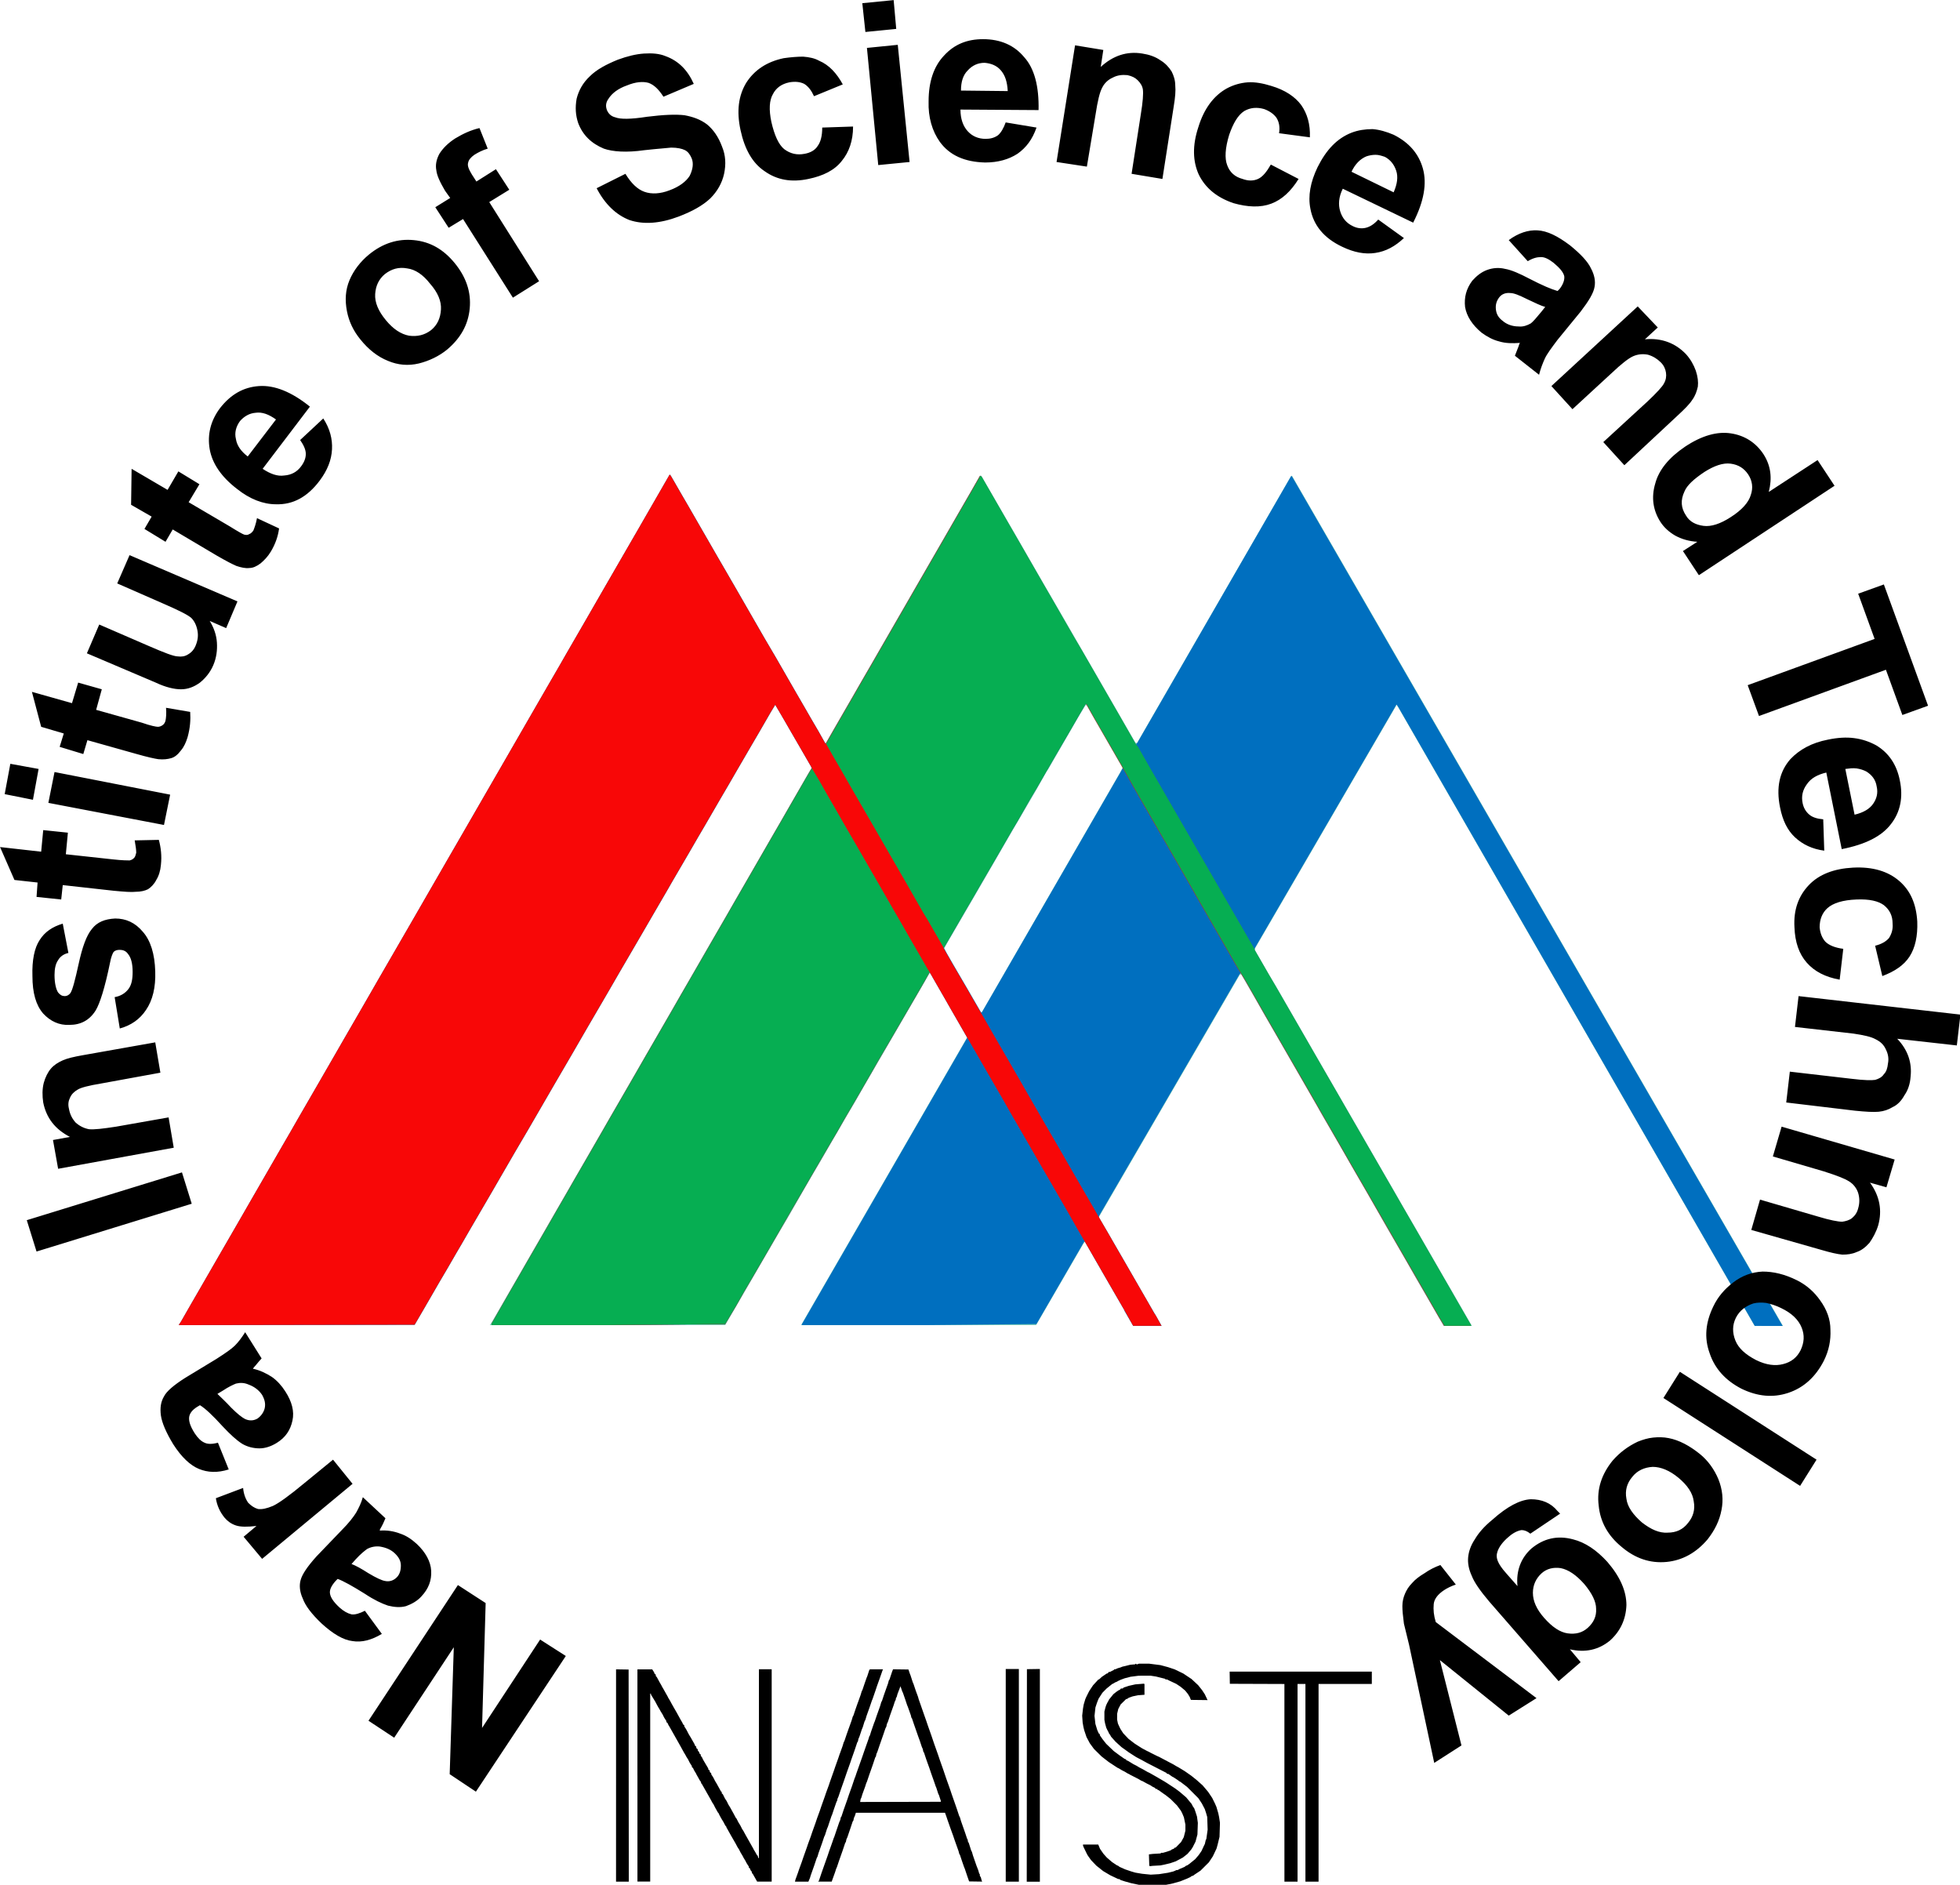 <?xml version="1.0" encoding="UTF-8" standalone="no"?>
<!-- Created with Inkscape (http://www.inkscape.org/) -->

<svg
   xmlns:dc="http://purl.org/dc/elements/1.1/"
   xmlns:cc="http://creativecommons.org/ns#"
   xmlns:rdf="http://www.w3.org/1999/02/22-rdf-syntax-ns#"
   xmlns:svg="http://www.w3.org/2000/svg"
   xmlns="http://www.w3.org/2000/svg"
   xmlns:sodipodi="http://sodipodi.sourceforge.net/DTD/sodipodi-0.dtd"
   xmlns:inkscape="http://www.inkscape.org/namespaces/inkscape"
   width="180.034mm"
   height="173.102mm"
   viewBox="0 0 180.034 173.102"
   version="1.1"
   id="svg3774"
   inkscape:version="0.91 r13725"
   sodipodi:docname="naistlogo.svg">
  <defs
     id="defs3768">
    <pattern
       y="0"
       x="0"
       height="6"
       width="6"
       patternUnits="userSpaceOnUse"
       id="EMFhbasepattern" />
    <pattern
       y="0"
       x="0"
       height="6"
       width="6"
       patternUnits="userSpaceOnUse"
       id="EMFhbasepattern-1" />
  </defs>
  <sodipodi:namedview
     id="base"
     pagecolor="#ffffff"
     bordercolor="#666666"
     borderopacity="1.0"
     inkscape:pageopacity="0.0"
     inkscape:pageshadow="2"
     inkscape:zoom="1.4"
     inkscape:cx="362.42115"
     inkscape:cy="306.48166"
     inkscape:document-units="mm"
     inkscape:current-layer="layer1"
     showgrid="false"
     inkscape:window-width="1451"
     inkscape:window-height="1334"
     inkscape:window-x="319"
     inkscape:window-y="62"
     inkscape:window-maximized="0" />
  <g
     inkscape:label="Layer 1"
     inkscape:groupmode="layer"
     id="layer1"
     transform="translate(-15.15,-41.713)">
    <g
       transform="matrix(0.832,0,0,0.832,16.72,12.408)"
       id="g39">
      <path
         style="fill:#75c8b6;stroke-width:0.087"
         d="m 122.257,179.86 -0.995,-1.717 -0.502,-0.869 -0.502,-0.869 -0.151,-0.261 -0.151,-0.261 -0.501,-0.869 -0.501,-0.869 -0.532,-0.935 -0.532,-0.935 -0.087,0.12 -0.087,0.12 -2.607,4.488 -2.607,4.488 -12.971,0 -12.971,0 1.291,-2.238 1.291,-2.238 7.873,-13.636 7.873,-13.636 -1.03,-1.795 -1.03,-1.795 -0.173,-0.304 -0.173,-0.304 -0.501,-0.869 -0.501,-0.869 -0.299,-0.522 -0.299,-0.522 -0.064,-0.066 -0.064,-0.066 -0.512,0.892 -0.512,0.892 -1.618,2.782 -1.618,2.782 -1.44,2.478 -1.44,2.478 -0.498,0.869 -0.498,0.869 -0.613,1.043 -0.613,1.043 -0.454,0.782 -0.454,0.782 -0.63,1.087 -0.63,1.087 -0.327,0.565 -0.327,0.565 -0.436,0.739 -0.436,0.739 -0.653,1.13 -0.653,1.13 -0.674,1.174 -0.674,1.174 -0.361,0.609 -0.361,0.609 -0.481,0.826 -0.481,0.826 -1.717,2.956 -1.717,2.956 -0.874,1.5 -0.874,1.5 -12.992,0 -12.992,0 0.127,-0.196 0.127,-0.196 1.028,-1.782 1.028,-1.782 0.451,-0.782 0.451,-0.782 0.651,-1.13 0.651,-1.13 0.854,-1.478 0.854,-1.478 0.45,-0.782 0.45,-0.782 0.953,-1.652 0.953,-1.652 1.03,-1.782 1.03,-1.782 0.926,-1.608 0.926,-1.608 1.205,-2.086 1.205,-2.086 0.449,-0.782 0.449,-0.782 0.655,-1.13 0.655,-1.13 0.85,-1.478 0.85,-1.478 0.451,-0.782 0.451,-0.782 1.028,-1.782 1.028,-1.782 0.45,-0.782 0.45,-0.782 0.652,-1.13 0.652,-1.13 0.854,-1.478 0.854,-1.478 0.449,-0.782 0.449,-0.782 0.853,-1.478 0.853,-1.478 0.652,-1.13 0.652,-1.13 0.626,-1.087 0.626,-1.087 0.779,-1.347 0.779,-1.347 1.201,-2.086 1.201,-2.086 0.119,-0.171 0.119,-0.171 0,-0.112 0,-0.112 -0.841,-1.455 -0.841,-1.455 -0.451,-0.782 -0.451,-0.782 -0.372,-0.652 -0.372,-0.652 -0.32,-0.534 -0.32,-0.534 -0.245,0.404 -0.245,0.404 -0.628,1.087 -0.628,1.087 -0.457,0.782 -0.457,0.782 -0.784,1.347 -0.784,1.347 -0.452,0.782 -0.452,0.782 -0.458,0.782 -0.458,0.782 -0.831,1.434 -0.831,1.434 -0.433,0.739 -0.433,0.739 -0.452,0.782 -0.452,0.782 -0.964,1.652 -0.964,1.652 -0.249,0.435 -0.249,0.435 -0.658,1.13 -0.658,1.13 -0.782,1.347 -0.782,1.347 -1.242,2.13 -1.242,2.13 -0.477,0.826 -0.477,0.826 -0.278,0.478 -0.278,0.478 -0.938,1.608 -0.938,1.608 -0.466,0.805 -0.466,0.805 -0.465,0.804 -0.465,0.804 -0.913,1.565 -0.913,1.565 -0.176,0.304 -0.176,0.304 -1.285,2.217 -1.285,2.217 -0.715,1.217 -0.715,1.217 -0.806,1.391 -0.806,1.391 -0.452,0.782 -0.452,0.782 -1.242,2.13 -1.242,2.13 -0.477,0.826 -0.477,0.826 -0.281,0.478 -0.281,0.478 -0.477,0.826 -0.477,0.826 -0.46,0.782 -0.46,0.782 -0.477,0.826 -0.477,0.826 -0.453,0.782 -0.453,0.782 -0.431,0.739 -0.431,0.739 -13.023,0.022 -13.023,0.022 0.128,-0.196 0.128,-0.196 0.548,-0.956 0.548,-0.956 0.478,-0.826 0.478,-0.826 0.451,-0.782 0.451,-0.782 0.652,-1.13 0.652,-1.13 0.854,-1.478 0.854,-1.478 0.476,-0.826 0.476,-0.826 0.45,-0.782 0.45,-0.782 0.853,-1.478 0.853,-1.478 0.827,-1.434 0.827,-1.434 0.479,-0.826 0.479,-0.826 0.448,-0.782 0.448,-0.782 1.031,-1.782 1.031,-1.782 0.953,-1.652 0.953,-1.652 0.45,-0.782 0.45,-0.782 0.854,-1.478 0.854,-1.478 0.652,-1.13 0.652,-1.13 0.449,-0.782 0.449,-0.782 1.031,-1.782 1.031,-1.782 0.955,-1.652 0.955,-1.652 0.463,-0.804 0.463,-0.804 0.464,-0.804 0.464,-0.804 1.028,-1.782 1.028,-1.782 0.465,-0.804 0.465,-0.804 0.465,-0.805 0.465,-0.805 0.953,-1.652 0.953,-1.652 1.029,-1.782 1.029,-1.782 0.652,-1.13 0.652,-1.13 0.927,-1.608 0.927,-1.608 1.004,-1.739 1.004,-1.739 0.504,-0.869 0.504,-0.869 0.448,-0.782 0.448,-0.782 1.031,-1.782 1.031,-1.782 0.926,-1.608 0.926,-1.608 1.029,-1.782 1.029,-1.782 0.955,-1.652 0.955,-1.652 0.463,-0.804 0.463,-0.804 0.463,-0.804 0.463,-0.804 0.814,-1.413 0.814,-1.413 0.062,0.065 0.062,0.065 0.626,1.087 0.626,1.087 0.329,0.565 0.329,0.565 1.627,2.825 1.627,2.825 0.454,0.782 0.454,0.782 0.528,0.913 0.528,0.913 1.626,2.825 1.626,2.825 0.589,1 0.589,1 1.149,1.999 1.149,1.999 0.479,0.826 0.479,0.826 0.325,0.565 0.325,0.565 0.433,0.739 0.433,0.739 0.325,0.586 0.325,0.586 0.061,0.037 0.061,0.037 0.997,-1.739 0.997,-1.739 0.311,-0.536 0.311,-0.536 1.203,-2.086 1.203,-2.086 0.45,-0.782 0.45,-0.782 1.028,-1.782 1.028,-1.782 0.464,-0.804 0.464,-0.804 0.464,-0.804 0.464,-0.804 1.028,-1.782 1.028,-1.782 0.451,-0.782 0.451,-0.782 0.953,-1.652 0.953,-1.652 1.03,-1.782 1.03,-1.782 0.138,-0.238 0.138,-0.238 0.073,0.024 0.073,0.024 1.555,2.692 1.555,2.692 0.254,0.435 0.254,0.435 1.626,2.825 1.626,2.825 0.33,0.565 0.33,0.565 1.758,3.043 1.758,3.043 0.829,1.434 0.829,1.434 1.102,1.912 1.102,1.912 1.052,1.826 1.052,1.826 0.092,0 0.092,0 8.48,-14.691 8.48,-14.691 0.06,-0.056 0.06,-0.056 26.862,46.509 26.862,46.509 0.246,0.425 0.246,0.425 -1.562,0 -1.562,0 -19.761,-34.296 -19.761,-34.296 -0.084,0.154 -0.084,0.154 -7.735,13.3 -7.735,13.3 -0.002,0.098 -0.002,0.098 0.769,1.337 0.769,1.337 0.366,0.612 0.366,0.612 1,1.735 1,1.735 1.603,2.782 1.603,2.782 1.029,1.782 1.029,1.782 0.451,0.782 0.451,0.782 0.504,0.869 0.504,0.869 0.497,0.869 0.497,0.869 0.49,0.848 0.49,0.848 0.477,0.826 0.477,0.826 0.491,0.847 0.491,0.847 0.495,0.869 0.495,0.869 0.328,0.565 0.328,0.565 0.329,0.565 0.329,0.565 1.627,2.825 1.627,2.825 0.455,0.782 0.455,0.782 1.025,1.782 1.025,1.782 0.037,0.065 0.037,0.065 -1.558,0 -1.557,0 -0.417,-0.717 -0.417,-0.717 -0.454,-0.782 -0.454,-0.782 -0.631,-1.087 -0.631,-1.087 -0.197,-0.348 -0.197,-0.348 -0.472,-0.826 -0.472,-0.826 -0.982,-1.695 -0.982,-1.695 -0.716,-1.26 -0.716,-1.26 -0.49,-0.848 -0.49,-0.848 -0.491,-0.847 -0.491,-0.847 -0.497,-0.869 -0.497,-0.869 -0.955,-1.652 -0.955,-1.652 -0.505,-0.869 -0.505,-0.869 -0.189,-0.348 -0.189,-0.348 -0.854,-1.478 -0.854,-1.478 -0.651,-1.13 -0.651,-1.13 -0.451,-0.782 -0.451,-0.782 -1.029,-1.782 -1.029,-1.782 -0.494,-0.869 -0.494,-0.869 -0.693,-1.204 -0.693,-1.204 -0.08,-0.005 -0.08,-0.005 -5.305,9.12 -5.305,9.12 -2.485,4.274 -2.485,4.274 0.478,0.812 0.478,0.812 0.325,0.565 0.325,0.565 0.479,0.826 0.479,0.826 1.15,1.999 1.15,1.999 0.478,0.826 0.478,0.826 0.28,0.478 0.281,0.478 0.281,0.5 0.281,0.5 -1.564,0 -1.564,0 -0.995,-1.717 z m -8.103,-46.148 7.65,-13.259 0.117,-0.239 0.117,-0.239 -0.647,-1.125 -0.647,-1.125 -0.854,-1.478 -0.854,-1.478 -0.48,-0.848 -0.48,-0.848 -0.059,0 -0.059,0 -0.306,0.5 -0.306,0.5 -1.759,3.043 -1.759,3.043 -0.068,0.087 -0.068,0.087 -0.561,1 -0.561,1 -0.763,1.304 -0.763,1.304 -0.587,1 -0.587,1 -0.803,1.391 -0.803,1.391 -0.755,1.304 -0.755,1.304 -1.898,3.26 -1.898,3.26 -0.297,0.52 -0.297,0.52 0.142,0.297 0.142,0.297 1.094,1.878 1.094,1.878 0.629,1.087 0.629,1.087 0.163,0.282 0.163,0.282 0.043,-0.003 0.043,-0.003 z"
         id="path47"
         inkscape:connector-curvature="0" />
      <path
         style="fill:#006fbf;stroke-width:0.087"
         d="m 122.257,179.86 -0.995,-1.717 -0.502,-0.869 -0.502,-0.869 -0.151,-0.261 -0.151,-0.261 -0.501,-0.869 -0.501,-0.869 -0.532,-0.934 -0.532,-0.934 -0.043,0.004 -0.043,0.004 -2.632,4.546 -2.632,4.545 -6.01,0.058 -6.01,0.058 -6.94,0 -6.94,0 0,-0.044 0,-0.044 9.132,-15.817 9.132,-15.817 -1.037,-1.807 -1.037,-1.807 -0.173,-0.304 -0.173,-0.304 -0.476,-0.826 -0.476,-0.826 -0.372,-0.652 -0.372,-0.652 -0.023,-0.027 -0.023,-0.027 -0.257,0.462 -0.257,0.462 -0.478,0.826 -0.478,0.826 -1.064,1.826 -1.064,1.826 -0.329,0.565 -0.329,0.565 -0.738,1.26 -0.738,1.26 -0.347,0.609 -0.347,0.609 -0.957,1.652 -0.957,1.652 -0.46,0.782 -0.46,0.782 -0.471,0.826 -0.471,0.826 -0.284,0.478 -0.284,0.478 -0.938,1.608 -0.938,1.608 -0.755,1.304 -0.755,1.304 -0.507,0.869 -0.507,0.869 -0.465,0.804 -0.465,0.804 -0.479,0.825 -0.479,0.825 -0.466,0.805 -0.466,0.805 -0.783,1.347 -0.783,1.347 -0.46,0.782 -0.46,0.782 -0.442,0.782 -0.442,0.782 -0.6,1.007 -0.6,1.007 -6.442,0.058 -6.442,0.058 -6.455,7e-5 -6.455,6e-5 0,-0.078 0,-0.078 1.014,-1.769 1.014,-1.769 0.465,-0.804 0.465,-0.804 0.462,-0.805 0.462,-0.805 0.829,-1.434 0.829,-1.434 0.85,-1.478 0.85,-1.478 0.478,-0.826 0.478,-0.826 0.497,-0.869 0.497,-0.869 0.479,-0.826 0.479,-0.826 0.489,-0.848 0.489,-0.848 0.49,-0.848 0.49,-0.848 0.497,-0.869 0.497,-0.869 0.491,-0.847 0.491,-0.847 0.477,-0.826 0.477,-0.826 0.49,-0.848 0.49,-0.848 0.497,-0.869 0.497,-0.869 0.491,-0.847 0.491,-0.847 0.478,-0.826 0.478,-0.826 0.49,-0.848 0.49,-0.848 0.496,-0.869 0.496,-0.869 0.491,-0.847 0.491,-0.847 0.465,-0.805 0.465,-0.805 0.651,-1.13 0.651,-1.13 0.854,-1.478 0.854,-1.478 0.449,-0.782 0.449,-0.782 1.202,-2.086 1.202,-2.086 0.463,-0.804 0.463,-0.804 0.477,-0.826 0.477,-0.826 0.491,-0.847 0.491,-0.847 0.497,-0.869 0.497,-0.869 0.49,-0.848 0.49,-0.848 0.49,-0.848 0.49,-0.848 0.201,-0.349 0.201,-0.349 -0.702,-1.215 -0.702,-1.215 -0.479,-0.826 -0.479,-0.826 -0.326,-0.565 -0.326,-0.565 -0.516,-0.883 -0.516,-0.883 -0.246,0.405 -0.246,0.405 -0.628,1.087 -0.628,1.087 -0.457,0.782 -0.457,0.782 -0.784,1.347 -0.784,1.347 -0.452,0.782 -0.452,0.782 -0.458,0.782 -0.458,0.782 -0.831,1.434 -0.831,1.434 -0.433,0.739 -0.433,0.739 -0.452,0.782 -0.452,0.782 -0.964,1.652 -0.964,1.652 -0.249,0.435 -0.249,0.435 -0.658,1.13 -0.658,1.13 -0.782,1.347 -0.782,1.347 -1.242,2.13 -1.242,2.13 -0.477,0.826 -0.477,0.826 -0.278,0.478 -0.278,0.478 -0.938,1.608 -0.938,1.608 -0.466,0.805 -0.466,0.805 -0.465,0.804 -0.465,0.804 -0.913,1.565 -0.913,1.565 -0.176,0.304 -0.176,0.304 -1.285,2.217 -1.285,2.217 -0.715,1.217 -0.715,1.217 -0.806,1.391 -0.806,1.391 -0.452,0.782 -0.452,0.782 -1.242,2.13 -1.242,2.13 -0.477,0.826 -0.477,0.826 -0.281,0.478 -0.281,0.478 -0.477,0.826 -0.477,0.826 -0.46,0.782 -0.46,0.782 -0.477,0.826 -0.477,0.826 -0.453,0.782 -0.453,0.782 -0.431,0.739 -0.431,0.739 -13.023,0.022 -13.023,0.022 0.128,-0.196 0.128,-0.196 0.548,-0.956 0.548,-0.956 0.478,-0.826 0.478,-0.826 0.451,-0.782 0.451,-0.782 0.652,-1.13 0.652,-1.13 0.854,-1.478 0.854,-1.478 0.476,-0.826 0.476,-0.826 0.45,-0.782 0.45,-0.782 0.853,-1.478 0.853,-1.478 0.827,-1.434 0.827,-1.434 0.479,-0.826 0.479,-0.826 0.448,-0.782 0.448,-0.782 1.031,-1.782 1.031,-1.782 0.953,-1.652 0.953,-1.652 0.45,-0.782 0.45,-0.782 0.854,-1.478 0.854,-1.478 0.652,-1.13 0.652,-1.13 0.449,-0.782 0.449,-0.782 1.031,-1.782 1.031,-1.782 0.955,-1.652 0.955,-1.652 0.463,-0.804 0.463,-0.804 0.464,-0.804 0.464,-0.804 1.028,-1.782 1.028,-1.782 0.465,-0.804 0.465,-0.804 0.465,-0.805 0.465,-0.805 0.953,-1.652 0.953,-1.652 1.029,-1.782 1.029,-1.782 0.652,-1.13 0.652,-1.13 0.927,-1.608 0.927,-1.608 1.004,-1.739 1.004,-1.739 0.504,-0.869 0.504,-0.869 0.448,-0.782 0.448,-0.782 1.031,-1.782 1.031,-1.782 0.926,-1.608 0.926,-1.608 1.029,-1.782 1.029,-1.782 0.955,-1.652 0.955,-1.652 0.463,-0.804 0.463,-0.804 0.463,-0.804 0.463,-0.804 0.814,-1.413 0.814,-1.413 0.062,0.065 0.062,0.065 0.626,1.087 0.626,1.087 0.329,0.565 0.329,0.565 1.627,2.825 1.627,2.825 0.454,0.782 0.454,0.782 0.528,0.913 0.528,0.913 1.626,2.825 1.626,2.825 0.589,1 0.589,1 1.149,1.999 1.149,1.999 0.479,0.826 0.479,0.826 0.325,0.565 0.325,0.565 0.432,0.739 0.432,0.739 0.378,0.672 0.378,0.672 0.023,-0.023 0.023,-0.023 0.483,-0.844 0.483,-0.844 0.491,-0.848 0.491,-0.848 0.501,-0.869 0.501,-0.869 0.473,-0.826 0.473,-0.826 0.492,-0.847 0.492,-0.847 0.464,-0.805 0.464,-0.805 1.027,-1.782 1.027,-1.782 0.465,-0.804 0.465,-0.804 0.462,-0.805 0.462,-0.805 0.853,-1.478 0.853,-1.478 0.828,-1.434 0.828,-1.434 0.449,-0.782 0.449,-0.782 1.028,-1.782 1.028,-1.782 0.481,-0.849 0.481,-0.849 0.076,0.025 0.076,0.025 1.176,2.041 1.176,2.041 0.325,0.565 0.325,0.565 0.678,1.174 0.678,1.174 1.001,1.739 1.001,1.739 0.464,0.805 0.464,0.805 0.465,0.804 0.465,0.804 1.001,1.739 1.001,1.739 0.436,0.739 0.436,0.739 1.026,1.782 1.026,1.782 0.953,1.652 0.954,1.652 1.01,1.761 1.01,1.761 0.087,-0.12 0.087,-0.12 8.476,-14.699 8.476,-14.699 0.043,-0.004 0.043,-0.004 10.081,17.451 10.081,17.451 17.011,29.448 17.011,29.448 -1.534,-10e-4 -1.534,-0.001 -19.686,-34.17 -19.686,-34.17 -0.093,-0.127 -0.093,-0.127 -7.822,13.447 -7.822,13.447 -0.025,0.101 -0.025,0.101 0.774,1.342 0.774,1.342 0.458,0.782 0.458,0.782 0.451,0.782 0.451,0.782 1.028,1.782 1.028,1.782 0.45,0.782 0.45,0.782 0.853,1.478 0.853,1.478 0.653,1.13 0.653,1.13 0.449,0.782 0.449,0.782 0.652,1.13 0.652,1.13 0.853,1.478 0.853,1.478 0.926,1.608 0.926,1.608 1.003,1.739 1.003,1.739 0.477,0.826 0.477,0.826 0.84,1.456 0.84,1.456 0.841,1.456 0.841,1.456 0.448,0.782 0.448,0.782 0.797,1.38 0.797,1.38 0,0.032 0,0.032 -1.472,0 -1.472,0 -0.301,-0.5 -0.301,-0.5 -0.849,-1.478 -0.849,-1.478 -0.652,-1.13 -0.652,-1.13 -0.45,-0.782 -0.45,-0.782 -1.028,-1.782 -1.028,-1.782 -0.5,-0.869 -0.5,-0.869 -0.472,-0.826 -0.472,-0.826 -0.491,-0.848 -0.491,-0.848 -0.491,-0.847 -0.491,-0.847 -0.496,-0.869 -0.496,-0.869 -0.652,-1.13 -0.652,-1.13 -1.549,-2.695 -1.549,-2.695 -0.464,-0.804 -0.464,-0.804 -0.464,-0.805 -0.464,-0.805 -1.028,-1.782 -1.028,-1.782 -0.667,-1.174 -0.667,-1.174 -0.328,-0.565 -0.328,-0.565 -0.35,-0.591 -0.35,-0.591 -0.066,0.07 -0.066,0.07 -7.759,13.344 -7.759,13.344 -8.7e-4,0.089 -8.7e-4,0.089 0.461,0.78 0.461,0.78 0.325,0.565 0.325,0.565 0.479,0.826 0.479,0.826 1.15,1.999 1.15,1.999 0.478,0.826 0.478,0.826 0.28,0.478 0.281,0.478 0.281,0.5 0.281,0.5 -1.564,0 -1.564,0 -0.995,-1.717 z m -7.943,-46.395 7.802,-13.514 -0.209,-0.33 -0.209,-0.33 -1.068,-1.869 -1.068,-1.869 -0.409,-0.695 -0.409,-0.695 -0.325,-0.586 -0.325,-0.586 -0.059,-0.037 -0.059,-0.037 -0.467,0.797 -0.467,0.797 -0.452,0.782 -0.452,0.782 -0.738,1.26 -0.737,1.26 -0.552,0.956 -0.552,0.956 -0.479,0.826 -0.479,0.826 -0.363,0.609 -0.363,0.609 -0.695,1.217 -0.695,1.217 -0.286,0.478 -0.286,0.478 -0.93,1.608 -0.93,1.608 -0.507,0.869 -0.507,0.869 -0.278,0.478 -0.278,0.478 -0.477,0.826 -0.477,0.826 -0.458,0.782 -0.458,0.782 -0.805,1.391 -0.805,1.391 -0.35,0.594 -0.35,0.594 0.503,0.884 0.503,0.884 0.762,1.304 0.762,1.304 0.629,1.087 0.629,1.087 0.163,0.282 0.163,0.282 0.048,5.2e-4 0.048,5.2e-4 7.802,-13.514 z"
         id="path45"
         inkscape:connector-curvature="0" />
      <path
         style="fill:#f80707;stroke-width:0.087"
         d="m 122.257,179.86 -0.995,-1.717 -0.502,-0.869 -0.502,-0.869 -0.151,-0.261 -0.151,-0.261 -0.474,-0.826 -0.474,-0.826 -0.984,-1.695 -0.984,-1.695 -0.493,-0.869 -0.493,-0.869 -1.003,-1.739 -1.003,-1.739 -0.505,-0.869 -0.505,-0.869 -0.649,-1.13 -0.649,-1.13 -1.006,-1.739 -1.006,-1.739 -0.493,-0.869 -0.493,-0.869 -0.491,-0.847 -0.491,-0.847 -0.477,-0.826 -0.477,-0.826 -0.463,-0.804 -0.463,-0.804 -1.028,-1.782 -1.028,-1.782 -0.451,-0.782 -0.451,-0.782 -0.221,-0.391 -0.221,-0.391 -0.476,-0.826 -0.476,-0.826 -0.372,-0.652 -0.372,-0.652 -0.023,-0.027 -0.023,-0.027 -0.257,0.462 -0.257,0.462 -0.478,0.826 -0.478,0.826 -1.064,1.826 -1.064,1.826 -0.329,0.565 -0.329,0.565 -0.738,1.26 -0.738,1.26 -0.347,0.609 -0.347,0.609 -0.957,1.652 -0.957,1.652 -0.46,0.782 -0.46,0.782 -0.471,0.826 -0.471,0.826 -0.284,0.478 -0.284,0.478 -0.938,1.608 -0.938,1.608 -0.755,1.304 -0.755,1.304 -0.507,0.869 -0.507,0.869 -0.465,0.804 -0.465,0.804 -0.479,0.825 -0.479,0.825 -0.466,0.805 -0.466,0.805 -0.783,1.347 -0.783,1.347 -0.46,0.782 -0.46,0.782 -0.442,0.782 -0.442,0.782 -0.6,1.007 -0.6,1.007 -6.442,0.058 -6.442,0.058 -6.455,7e-5 -6.455,6e-5 0,-0.078 0,-0.078 1.014,-1.769 1.014,-1.769 0.465,-0.804 0.465,-0.804 0.462,-0.805 0.462,-0.805 0.829,-1.434 0.829,-1.434 0.85,-1.478 0.85,-1.478 0.478,-0.826 0.478,-0.826 0.497,-0.869 0.497,-0.869 0.479,-0.826 0.479,-0.826 0.489,-0.848 0.489,-0.848 0.49,-0.848 0.49,-0.848 0.497,-0.869 0.497,-0.869 0.491,-0.847 0.491,-0.847 0.477,-0.826 0.477,-0.826 0.49,-0.848 0.49,-0.848 0.497,-0.869 0.497,-0.869 0.491,-0.847 0.491,-0.847 0.478,-0.826 0.478,-0.826 0.49,-0.848 0.49,-0.848 0.496,-0.869 0.496,-0.869 0.491,-0.847 0.491,-0.847 0.465,-0.805 0.465,-0.805 0.651,-1.13 0.651,-1.13 0.854,-1.478 0.854,-1.478 0.449,-0.782 0.449,-0.782 1.202,-2.086 1.202,-2.086 0.463,-0.804 0.463,-0.804 0.477,-0.826 0.477,-0.826 0.491,-0.847 0.491,-0.847 0.497,-0.869 0.497,-0.869 0.49,-0.848 0.49,-0.848 0.49,-0.848 0.49,-0.848 0.201,-0.349 0.201,-0.349 -0.702,-1.215 -0.702,-1.215 -0.479,-0.826 -0.479,-0.826 -0.326,-0.565 -0.326,-0.565 -0.516,-0.883 -0.516,-0.883 -0.246,0.405 -0.246,0.405 -0.628,1.087 -0.628,1.087 -0.457,0.782 -0.457,0.782 -0.784,1.347 -0.784,1.347 -0.452,0.782 -0.452,0.782 -0.458,0.782 -0.458,0.782 -0.831,1.434 -0.831,1.434 -0.433,0.739 -0.433,0.739 -0.452,0.782 -0.452,0.782 -0.964,1.652 -0.964,1.652 -0.249,0.435 -0.249,0.435 -0.658,1.13 -0.658,1.13 -0.782,1.347 -0.782,1.347 -1.242,2.13 -1.242,2.13 -0.477,0.826 -0.477,0.826 -0.278,0.478 -0.278,0.478 -0.938,1.608 -0.938,1.608 -0.466,0.805 -0.466,0.805 -0.465,0.804 -0.465,0.804 -0.913,1.565 -0.913,1.565 -0.176,0.304 -0.176,0.304 -1.285,2.217 -1.285,2.217 -0.715,1.217 -0.715,1.217 -0.806,1.391 -0.806,1.391 -0.452,0.782 -0.452,0.782 -1.242,2.13 -1.242,2.13 -0.477,0.826 -0.477,0.826 -0.281,0.478 -0.281,0.478 -0.477,0.826 -0.477,0.826 -0.46,0.782 -0.46,0.782 -0.477,0.826 -0.477,0.826 -0.453,0.782 -0.453,0.782 -0.431,0.739 -0.431,0.739 -13.023,0.022 -13.023,0.022 0.128,-0.196 0.128,-0.196 0.548,-0.956 0.548,-0.956 0.478,-0.826 0.478,-0.826 0.451,-0.782 0.451,-0.782 0.652,-1.13 0.652,-1.13 0.854,-1.478 0.854,-1.478 0.476,-0.826 0.476,-0.826 0.45,-0.782 0.45,-0.782 0.853,-1.478 0.853,-1.478 0.827,-1.434 0.827,-1.434 0.479,-0.826 0.479,-0.826 0.448,-0.782 0.448,-0.782 1.031,-1.782 1.031,-1.782 0.953,-1.652 0.953,-1.652 0.45,-0.782 0.45,-0.782 0.854,-1.478 0.854,-1.478 0.652,-1.13 0.652,-1.13 0.449,-0.782 0.449,-0.782 1.031,-1.782 1.031,-1.782 0.955,-1.652 0.955,-1.652 0.463,-0.804 0.463,-0.804 0.464,-0.804 0.464,-0.804 1.028,-1.782 1.028,-1.782 0.465,-0.804 0.465,-0.804 0.465,-0.805 0.465,-0.805 0.953,-1.652 0.953,-1.652 1.029,-1.782 1.029,-1.782 0.652,-1.13 0.652,-1.13 0.927,-1.608 0.927,-1.608 1.004,-1.739 1.004,-1.739 0.504,-0.869 0.504,-0.869 0.448,-0.782 0.448,-0.782 1.031,-1.782 1.031,-1.782 0.926,-1.608 0.926,-1.608 1.029,-1.782 1.029,-1.782 0.955,-1.652 0.955,-1.652 0.463,-0.804 0.463,-0.804 0.463,-0.804 0.463,-0.804 0.814,-1.413 0.814,-1.413 0.062,0.065 0.062,0.065 0.626,1.087 0.626,1.087 0.329,0.565 0.329,0.565 1.627,2.825 1.627,2.825 0.454,0.782 0.454,0.782 0.528,0.913 0.528,0.913 1.626,2.825 1.626,2.825 0.589,1 0.589,1 1.149,1.999 1.149,1.999 0.479,0.826 0.479,0.826 0.325,0.565 0.325,0.565 0.432,0.739 0.432,0.739 0.378,0.672 0.378,0.672 0.023,-0.023 0.023,-0.023 0.483,-0.844 0.483,-0.844 0.491,-0.848 0.491,-0.848 0.501,-0.869 0.501,-0.869 0.473,-0.826 0.473,-0.826 0.492,-0.847 0.492,-0.847 0.464,-0.805 0.464,-0.805 1.027,-1.782 1.027,-1.782 0.465,-0.804 0.465,-0.804 0.462,-0.805 0.462,-0.805 0.853,-1.478 0.853,-1.478 0.828,-1.434 0.828,-1.434 0.449,-0.782 0.449,-0.782 1.028,-1.782 1.028,-1.782 0.481,-0.849 0.481,-0.849 0.076,0.025 0.076,0.025 1.176,2.041 1.176,2.041 0.325,0.565 0.325,0.565 0.678,1.174 0.678,1.174 1.001,1.739 1.001,1.739 0.464,0.805 0.464,0.805 0.465,0.804 0.465,0.804 1.001,1.739 1.001,1.739 0.436,0.739 0.436,0.739 1.026,1.782 1.026,1.782 0.953,1.652 0.953,1.652 0.998,1.739 0.998,1.739 0.107,0.13 0.107,0.13 0.769,1.347 0.769,1.347 1.881,3.26 1.881,3.26 2.005,3.477 2.005,3.477 1.792,3.103 1.792,3.103 0,0.037 0,0.037 0.771,1.337 0.771,1.337 0.458,0.782 0.458,0.782 0.451,0.782 0.451,0.782 1.028,1.782 1.028,1.782 0.45,0.782 0.45,0.782 0.853,1.478 0.853,1.478 0.653,1.13 0.653,1.13 0.449,0.782 0.449,0.782 0.652,1.13 0.652,1.13 0.853,1.478 0.853,1.478 0.926,1.608 0.926,1.608 1.003,1.739 1.003,1.739 0.477,0.826 0.477,0.826 0.84,1.456 0.84,1.456 0.841,1.456 0.841,1.456 0.448,0.782 0.448,0.782 0.797,1.38 0.797,1.38 0,0.032 0,0.032 -1.472,0 -1.472,0 -0.301,-0.5 -0.301,-0.5 -0.849,-1.478 -0.849,-1.478 -0.652,-1.13 -0.652,-1.13 -0.45,-0.782 -0.45,-0.782 -1.028,-1.782 -1.028,-1.782 -0.5,-0.869 -0.5,-0.869 -0.472,-0.826 -0.472,-0.826 -0.491,-0.848 -0.491,-0.848 -0.491,-0.847 -0.491,-0.847 -0.496,-0.869 -0.496,-0.869 -0.652,-1.13 -0.652,-1.13 -1.549,-2.695 -1.549,-2.695 -0.464,-0.804 -0.464,-0.804 -0.464,-0.805 -0.464,-0.805 -1.028,-1.782 -1.028,-1.782 -0.669,-1.174 -0.669,-1.174 -0.474,-0.826 -0.474,-0.826 -0.353,-0.565 -0.353,-0.565 -1.15,-1.999 -1.15,-1.999 -1.154,-1.999 -1.154,-1.999 -0.194,-0.348 -0.194,-0.348 -1.001,-1.739 -1.001,-1.739 -0.627,-1.087 -0.627,-1.087 -1.603,-2.782 -1.603,-2.782 -0.633,-1.13 -0.633,-1.13 -0.081,-0.152 -0.081,-0.152 -0.838,-1.456 -0.838,-1.456 -0.652,-1.13 -0.652,-1.13 -0.428,-0.76 -0.428,-0.76 -0.06,-0.037 -0.06,-0.037 -0.467,0.797 -0.467,0.797 -0.452,0.782 -0.452,0.782 -0.738,1.26 -0.737,1.26 -0.552,0.956 -0.552,0.956 -0.479,0.826 -0.479,0.826 -0.363,0.609 -0.363,0.609 -0.695,1.217 -0.695,1.217 -0.286,0.478 -0.286,0.478 -0.956,1.652 -0.956,1.652 -0.277,0.478 -0.277,0.478 -0.508,0.869 -0.508,0.869 -0.451,0.782 -0.451,0.782 -0.458,0.782 -0.458,0.782 -0.805,1.391 -0.805,1.391 -0.35,0.594 -0.35,0.594 0.503,0.884 0.503,0.884 0.763,1.304 0.763,1.304 0.45,0.782 0.45,0.782 0.506,0.869 0.506,0.869 0.449,0.782 0.449,0.782 0.854,1.478 0.854,1.478 0.653,1.13 0.653,1.13 0.448,0.782 0.448,0.782 0.853,1.478 0.853,1.478 1.108,1.912 1.108,1.912 0.173,0.304 0.173,0.304 0.476,0.826 0.476,0.826 0.478,0.826 0.478,0.826 0.504,0.869 0.504,0.869 0.497,0.869 0.497,0.869 0.478,0.826 0.478,0.826 0.475,0.826 0.475,0.826 0.854,1.478 0.854,1.478 0.653,1.13 0.653,1.13 0.471,0.826 0.471,0.826 0.065,0.087 0.065,0.087 0.323,0.587 0.323,0.587 -1.562,0 -1.562,0 z"
         id="path43"
         inkscape:connector-curvature="0" />
      <path
         style="fill:#06ae52;stroke-width:0.087"
         d="m 157.288,181.077 -0.301,-0.5 -0.849,-1.478 -0.849,-1.478 -0.652,-1.13 -0.652,-1.13 -0.45,-0.782 -0.45,-0.782 -1.028,-1.782 -1.028,-1.782 -0.5,-0.869 -0.5,-0.869 -0.472,-0.826 -0.472,-0.826 -0.479,-0.826 -0.479,-0.826 -0.504,-0.869 -0.504,-0.869 -0.496,-0.869 -0.496,-0.869 -0.652,-1.13 -0.652,-1.13 -1.549,-2.695 -1.549,-2.695 -0.477,-0.826 -0.477,-0.826 -0.452,-0.782 -0.452,-0.782 -1.028,-1.782 -1.028,-1.782 -0.669,-1.174 -0.669,-1.174 -0.474,-0.826 -0.474,-0.826 -0.353,-0.565 -0.353,-0.565 -1.15,-1.999 -1.15,-1.999 -1.154,-1.999 -1.154,-1.999 -0.194,-0.348 -0.194,-0.348 -1.001,-1.739 -1.001,-1.739 -0.627,-1.087 -0.627,-1.087 -1.603,-2.782 -1.603,-2.782 -0.633,-1.13 -0.633,-1.13 -0.081,-0.152 -0.081,-0.152 -0.838,-1.456 -0.838,-1.456 -0.652,-1.13 -0.652,-1.13 -0.428,-0.76 -0.428,-0.76 -0.06,-0.037 -0.06,-0.037 -0.467,0.797 -0.467,0.797 -0.452,0.782 -0.452,0.782 -0.738,1.26 -0.737,1.26 -0.552,0.956 -0.552,0.956 -0.479,0.826 -0.479,0.826 -0.363,0.609 -0.363,0.609 -0.695,1.217 -0.695,1.217 -0.286,0.478 -0.286,0.478 -0.93,1.608 -0.93,1.608 -0.507,0.869 -0.507,0.869 -0.278,0.478 -0.278,0.478 -0.477,0.826 -0.477,0.826 -0.458,0.782 -0.458,0.782 -0.805,1.391 -0.805,1.391 -0.348,0.591 -0.348,0.591 -0.891,-1.547 -0.891,-1.547 -0.239,-0.391 -0.239,-0.391 -0.995,-1.739 -0.995,-1.739 -0.853,-1.478 -0.853,-1.478 -0.652,-1.13 -0.652,-1.13 -0.464,-0.804 -0.464,-0.804 -0.478,-0.826 -0.478,-0.826 -0.49,-0.848 -0.49,-0.848 -0.497,-0.869 -0.497,-0.869 -0.504,-0.869 -0.504,-0.869 -0.42,-0.739 -0.42,-0.739 -1.74e-4,-0.054 -1.74e-4,-0.054 0.479,-0.837 0.479,-0.837 0.491,-0.848 0.491,-0.848 0.501,-0.869 0.501,-0.869 0.473,-0.826 0.473,-0.826 0.492,-0.847 0.492,-0.847 0.464,-0.805 0.464,-0.805 1.027,-1.782 1.027,-1.782 0.465,-0.804 0.465,-0.804 0.462,-0.805 0.462,-0.805 0.853,-1.478 0.853,-1.478 0.828,-1.434 0.828,-1.434 0.449,-0.782 0.449,-0.782 1.028,-1.782 1.028,-1.782 0.481,-0.849 0.481,-0.849 0.076,0.025 0.076,0.025 1.176,2.041 1.176,2.041 0.325,0.565 0.325,0.565 0.678,1.174 0.678,1.174 1.001,1.739 1.001,1.739 0.464,0.805 0.464,0.805 0.465,0.804 0.465,0.804 1.001,1.739 1.001,1.739 0.436,0.739 0.436,0.739 1.026,1.782 1.026,1.782 0.953,1.652 0.953,1.652 0.998,1.739 0.998,1.739 0.107,0.13 0.107,0.13 0.769,1.347 0.769,1.347 1.881,3.26 1.881,3.26 2.005,3.477 2.005,3.477 1.792,3.103 1.792,3.103 0,0.037 0,0.037 0.771,1.337 0.771,1.337 0.458,0.782 0.458,0.782 0.451,0.782 0.451,0.782 1.028,1.782 1.028,1.782 0.45,0.782 0.45,0.782 0.853,1.478 0.853,1.478 0.653,1.13 0.653,1.13 0.449,0.782 0.449,0.782 0.652,1.13 0.652,1.13 0.853,1.478 0.853,1.478 0.926,1.608 0.926,1.608 1.003,1.739 1.003,1.739 0.477,0.826 0.477,0.826 0.827,1.434 0.827,1.434 0.853,1.478 0.853,1.478 0.448,0.782 0.448,0.782 0.797,1.38 0.797,1.38 0,0.032 0,0.032 -1.472,0 -1.472,0 -0.301,-0.5 z m -104.898,0.335 0,-0.078 1.014,-1.769 1.014,-1.769 0.478,-0.826 0.478,-0.826 0.45,-0.782 0.45,-0.782 0.829,-1.434 0.829,-1.434 0.85,-1.478 0.85,-1.478 0.478,-0.826 0.478,-0.826 0.497,-0.869 0.497,-0.869 0.479,-0.826 0.479,-0.826 0.477,-0.826 0.477,-0.826 0.502,-0.869 0.502,-0.869 0.497,-0.869 0.497,-0.869 0.491,-0.847 0.491,-0.847 0.477,-0.826 0.477,-0.826 0.49,-0.848 0.49,-0.848 0.497,-0.869 0.497,-0.869 0.491,-0.847 0.491,-0.847 0.478,-0.826 0.478,-0.826 0.49,-0.848 0.49,-0.848 0.496,-0.869 0.496,-0.869 0.491,-0.847 0.491,-0.847 0.465,-0.805 0.465,-0.805 0.651,-1.13 0.651,-1.13 0.854,-1.478 0.854,-1.478 0.449,-0.782 0.449,-0.782 1.202,-2.086 1.202,-2.086 0.463,-0.804 0.463,-0.804 0.477,-0.826 0.477,-0.826 0.491,-0.847 0.491,-0.847 0.497,-0.869 0.497,-0.869 0.478,-0.826 0.478,-0.826 0.372,-0.652 0.372,-0.652 0.328,-0.547 0.328,-0.547 0.43,0.72 0.43,0.72 0.392,0.695 0.392,0.695 0.503,0.869 0.503,0.869 0.496,0.869 0.496,0.869 0.491,0.847 0.491,0.847 0.478,0.826 0.478,0.826 0.488,0.848 0.488,0.848 0.152,0.261 0.152,0.261 1.023,1.782 1.023,1.782 0.478,0.826 0.478,0.826 0.497,0.869 0.497,0.869 0.49,0.848 0.49,0.848 0.462,0.804 0.462,0.804 0.117,0.183 0.117,0.183 -0.261,0.469 -0.261,0.469 -0.478,0.826 -0.478,0.826 -1.064,1.826 -1.064,1.826 -0.329,0.565 -0.329,0.565 -0.738,1.26 -0.738,1.26 -0.347,0.609 -0.347,0.609 -0.957,1.652 -0.957,1.652 -0.46,0.782 -0.46,0.782 -0.471,0.826 -0.471,0.826 -0.284,0.478 -0.284,0.478 -0.938,1.608 -0.938,1.608 -0.755,1.304 -0.755,1.304 -0.507,0.869 -0.507,0.869 -0.465,0.804 -0.465,0.804 -0.479,0.825 -0.479,0.825 -0.466,0.805 -0.466,0.805 -0.783,1.347 -0.783,1.347 -0.46,0.782 -0.46,0.782 -0.442,0.782 -0.442,0.782 -0.6,1.007 -0.6,1.007 -6.442,0.058 -6.442,0.058 -6.455,7e-5 -6.455,6e-5 z"
         id="path41"
         inkscape:connector-curvature="0" />
    </g>
    <g
       transform="matrix(0.295,0,0,0.295,-12.787,-13.501)"
       id="g16">
      <path
         d="m 237.28,680.64 8.64,5.6 -1.12,38.88 18.08,-27.52 8,5.12 -28,42.24 -8.16,-5.44 L 236,700 l -18.56,28.16 -8,-5.28 z m 343.36,-5.28 c -2.24,-0.32 -4.32,0.16 -5.92,1.6 C 572.96,678.56 572,680.64 572,683.04 c 0,2.56 1.12,5.12 3.52,7.84 2.56,2.88 4.96,4.48 7.36,4.8 2.4,0.32 4.48,-0.16 6.24,-1.76 1.76,-1.6 2.72,-3.52 2.56,-5.92 0,-2.24 -1.28,-4.8 -3.68,-7.68 -2.56,-2.88 -4.96,-4.48 -7.36,-4.96 z m -37.44,-0.96 4.8,6.08 c -1.44,0.48 -2.72,1.12 -3.68,1.76 -1.92,1.28 -3.04,2.72 -3.2,4.32 -0.16,1.76 0,3.52 0.64,5.6 l 31.36,23.68 -8.64,5.44 -21.44,-17.28 6.72,26.56 -8.48,5.44 -7.84,-36.8 -1.6,-6.56 c -0.32,-2.4 -0.48,-4.16 -0.48,-5.44 0,-1.44 0.32,-2.72 0.8,-3.84 0.48,-1.12 1.12,-2.24 2.24,-3.36 0.96,-1.12 2.24,-2.08 3.84,-3.04 1.6,-1.12 3.2,-1.92 4.96,-2.56 z m -330.24,-5.76 c -1.44,-0.16 -2.88,0.16 -4,0.8 -0.64,0.48 -1.92,1.44 -3.52,3.2 l -1.28,1.44 c 1.28,0.48 3.04,1.44 5.28,2.88 2.4,1.44 4.16,2.24 5.12,2.4 1.44,0.32 2.72,-0.16 3.68,-1.12 0.96,-0.96 1.28,-2.24 1.28,-3.68 0,-1.44 -0.64,-2.56 -1.76,-3.68 -1.28,-1.28 -2.88,-1.92 -4.8,-2.24 z m 358.4,-14.72 c 3.36,0 6.24,1.12 8.32,3.68 0.16,0.16 0.48,0.48 0.8,0.8 l -9.28,6.24 c -0.96,-0.8 -1.92,-1.12 -2.72,-1.12 -1.12,0.16 -2.56,0.8 -4,2.08 -1.92,1.6 -3.04,3.2 -3.52,4.64 -0.32,0.96 -0.32,1.92 0.16,3.04 0.32,0.8 1.12,2.08 2.56,3.68 l 3.52,4 c -0.48,-4.8 1.12,-8.8 4.32,-11.68 3.84,-3.2 8.16,-4.16 12.96,-2.88 3.84,0.96 7.36,3.36 10.72,7.04 4,4.64 5.92,9.12 5.92,13.44 -0.16,4.48 -1.92,8.16 -5.12,11.04 -3.52,2.88 -7.68,3.84 -12.48,2.72 l 3.36,4 L 580,710.56 558.4,685.76 c -2.72,-3.2 -4.64,-5.92 -5.44,-8 -0.96,-2.08 -1.28,-4 -1.12,-5.76 0.16,-1.76 0.8,-3.68 2.08,-5.6 1.12,-1.92 2.88,-4 5.44,-6.08 4.64,-4.16 8.64,-6.24 12,-6.4 z m -363.68,-0.64 7.04,6.56 c -0.32,0.64 -0.64,1.6 -1.28,2.72 -0.32,0.48 -0.48,0.8 -0.48,1.12 2.24,-0.16 4.32,0.16 6.4,0.96 1.92,0.64 3.52,1.76 5.12,3.2 2.72,2.56 4.32,5.44 4.48,8.32 0.16,3.04 -0.8,5.6 -3.04,8 -1.28,1.44 -3.04,2.4 -4.8,3.04 -1.76,0.48 -3.68,0.32 -5.6,-0.16 -1.92,-0.64 -4.32,-1.76 -7.2,-3.68 -3.84,-2.4 -6.72,-4 -8.48,-4.64 l -0.64,0.64 c -1.28,1.44 -1.92,2.72 -1.76,3.84 0.16,1.28 1.12,2.72 3.04,4.48 1.28,1.12 2.4,1.76 3.68,2.08 1.12,0.16 2.56,-0.32 4.16,-1.12 l 5.28,7.2 c -3.2,1.92 -6.24,2.72 -9.12,2.24 -2.88,-0.32 -6.08,-2.24 -9.6,-5.44 -3.2,-3.04 -5.12,-5.6 -5.92,-7.84 -0.96,-2.08 -1.12,-4.16 -0.64,-5.76 0.48,-1.76 2.08,-4.16 4.96,-7.36 l 7.84,-8.16 c 2.24,-2.24 3.68,-4.16 4.48,-5.44 0.8,-1.44 1.6,-3.04 2.08,-4.8 z m 401.6,-9.44 c -2.56,0.16 -4.8,1.12 -6.4,3.2 -1.6,1.92 -2.24,4.16 -1.76,6.72 0.32,2.56 2.08,4.96 4.8,7.36 2.88,2.24 5.44,3.36 8,3.2 2.72,0 4.8,-0.96 6.4,-3.04 1.6,-1.92 2.24,-4.16 1.76,-6.72 -0.32,-2.56 -1.92,-4.96 -4.8,-7.36 -2.72,-2.24 -5.44,-3.36 -8,-3.36 z m -410.88,-2.24 6.08,7.52 -28.16,23.36 -5.76,-6.88 4,-3.36 c -2.88,0.32 -4.96,0.32 -6.4,-0.16 -1.44,-0.48 -2.56,-1.28 -3.52,-2.4 -1.44,-1.76 -2.4,-3.84 -2.72,-6.08 l 8.48,-3.2 c 0.16,1.92 0.8,3.52 1.6,4.64 0.96,0.96 1.92,1.6 3.04,1.92 1.28,0.16 2.72,-0.16 4.64,-0.96 1.76,-0.8 5.12,-3.2 9.92,-7.2 z M 609.44,634.72 c 1.6,-0.16 3.2,-0.16 4.8,0.16 3.36,0.64 6.56,2.4 9.76,4.96 2.56,2.08 4.48,4.8 5.76,7.84 1.28,3.2 1.6,6.4 0.96,9.6 -0.64,3.36 -2.08,6.24 -4.32,9.12 -3.52,4.16 -7.84,6.56 -12.8,7.04 -5.12,0.48 -9.76,-1.12 -13.92,-4.64 -4.32,-3.52 -6.72,-7.84 -7.2,-12.96 -0.64,-5.12 0.96,-9.76 4.32,-13.92 2.24,-2.56 4.8,-4.48 7.84,-5.92 1.6,-0.64 3.2,-1.12 4.8,-1.28 z M 168.16,617.92 c -0.8,0.32 -2.24,0.96 -4.16,2.24 l -1.6,0.96 c 0.96,0.96 2.4,2.24 4.32,4.32 1.92,1.92 3.36,3.04 4.32,3.52 1.44,0.64 2.72,0.48 3.84,-0.16 1.12,-0.8 1.92,-1.92 2.24,-3.2 0.32,-1.44 0,-2.72 -0.8,-4.16 C 175.36,620 173.92,618.88 172.16,618.24 c -1.44,-0.64 -2.72,-0.64 -4,-0.32 z m 449.6,-3.68 42.56,27.36 -5.12,8.16 -42.56,-27.36 z m -446.72,-12.32 5.12,8.16 c -0.48,0.48 -1.12,1.28 -1.92,2.24 -0.48,0.48 -0.64,0.8 -0.8,0.96 2.24,0.48 4.16,1.44 5.92,2.56 1.6,1.12 3.04,2.72 4.16,4.48 2.08,3.2 2.88,6.24 2.24,9.12 -0.64,3.04 -2.24,5.28 -4.8,6.88 -1.76,1.12 -3.68,1.76 -5.44,1.76 -1.92,0 -3.84,-0.48 -5.44,-1.44 -1.76,-1.12 -3.68,-2.88 -6.08,-5.44 -3.04,-3.36 -5.44,-5.6 -7.04,-6.56 L 156.16,625.12 c -1.6,0.96 -2.4,2.08 -2.56,3.2 -0.16,1.28 0.32,2.88 1.76,5.12 0.96,1.44 1.92,2.4 3.04,2.88 0.96,0.48 2.4,0.48 4.16,0 l 3.36,8.32 c -3.52,1.12 -6.56,0.96 -9.28,-0.16 -2.72,-1.12 -5.44,-3.68 -8,-7.68 -2.24,-3.68 -3.52,-6.72 -3.84,-8.96 -0.32,-2.4 0,-4.32 0.96,-5.92 0.8,-1.6 3.04,-3.52 6.56,-5.76 l 9.76,-5.92 c 2.72,-1.76 4.64,-3.04 5.76,-4.16 1.12,-1.12 2.08,-2.4 3.2,-4.16 z m 473.6,-9.12 c -1.44,-0.16 -2.72,-0.16 -4,0.16 -2.4,0.8 -4.32,2.24 -5.44,4.48 -1.12,2.24 -1.12,4.64 -0.16,7.04 0.96,2.4 3.04,4.32 6.4,6.08 3.2,1.6 6.08,1.92 8.48,1.28 2.56,-0.64 4.32,-2.08 5.44,-4.32 1.12,-2.4 1.28,-4.64 0.32,-7.04 -0.96,-2.4 -3.04,-4.48 -6.4,-6.08 -1.6,-0.8 -3.2,-1.28 -4.64,-1.6 z m -1.12,-9.76 c 3.36,0 6.88,0.8 10.72,2.72 2.88,1.44 5.28,3.52 7.2,6.24 2.08,2.88 3.2,5.92 3.2,9.12 0.16,3.36 -0.48,6.56 -2.08,9.76 -2.56,4.96 -6.24,8.32 -11.04,9.92 -4.8,1.6 -9.6,1.12 -14.56,-1.28 -4.96,-2.56 -8.32,-6.24 -9.92,-11.04 -1.76,-4.8 -1.28,-9.6 1.12,-14.56 1.44,-3.04 3.52,-5.44 6.24,-7.52 2.72,-2.08 5.76,-3.2 9.12,-3.36 z M 151.36,552.16 l 3.04,9.76 -48.32,14.88 -3.04,-9.76 z m 498.08,-14.24 35.2,10.24 -2.56,8.64 -5.12,-1.44 c 3.04,4.16 3.84,8.64 2.56,13.28 -0.64,2.08 -1.6,3.84 -2.72,5.44 -1.28,1.44 -2.56,2.4 -4,2.88 -1.44,0.64 -2.88,0.8 -4.48,0.8 -1.6,-0.16 -3.68,-0.64 -6.4,-1.44 L 640,570.08 l 2.72,-9.44 18.08,5.28 c 3.68,1.12 6.24,1.6 7.52,1.6 1.12,-0.16 2.24,-0.48 3.04,-1.12 0.96,-0.8 1.6,-1.76 1.92,-3.04 0.48,-1.6 0.48,-3.2 0,-4.8 -0.48,-1.44 -1.44,-2.72 -2.72,-3.52 -1.44,-0.96 -4,-1.92 -8,-3.2 l -15.84,-4.64 z M 143.04,511.68 144.64,521.12 l -18.4,3.36 c -3.84,0.64 -6.4,1.28 -7.36,1.92 -1.12,0.64 -1.92,1.44 -2.4,2.56 -0.48,0.96 -0.64,2.08 -0.32,3.36 0.32,1.76 0.96,3.04 2.08,4.32 1.28,1.12 2.56,1.76 4.16,2.08 1.6,0.16 4.32,-0.16 8.48,-0.8 l 16.32,-2.88 1.6,9.44 -36,6.56 -1.6,-8.96 5.28,-0.96 c -4.64,-2.4 -7.36,-5.92 -8.32,-10.72 -0.32,-2.08 -0.32,-4.16 0.16,-6.08 0.48,-1.76 1.28,-3.36 2.24,-4.48 0.96,-1.12 2.24,-1.92 3.68,-2.56 1.44,-0.64 3.52,-1.12 6.24,-1.6 z M 654.72,497.28 l 50.4,5.76 -1.12,9.6 -18.56,-2.08 c 3.36,3.52 4.64,7.52 4.16,11.84 -0.16,2.24 -0.8,4.16 -1.92,5.76 -0.96,1.76 -2.24,3.04 -3.68,3.68 -1.28,0.8 -2.72,1.28 -4.32,1.44 -1.6,0.16 -4.16,0 -7.36,-0.32 l -21.44,-2.56 1.12,-9.6 19.36,2.24 c 3.84,0.48 6.24,0.48 7.2,0.32 1.12,-0.32 2.08,-0.8 2.72,-1.76 0.8,-0.8 1.12,-1.92 1.28,-3.36 0.32,-1.6 0,-3.04 -0.64,-4.32 -0.64,-1.44 -1.6,-2.4 -3.2,-3.2 -1.44,-0.8 -3.68,-1.28 -6.88,-1.76 L 653.6,506.88 Z M 130.56,473.12 c 3.36,0 6.24,1.28 8.64,4.16 2.4,2.72 3.68,6.88 3.84,12.32 0.16,4.96 -0.8,8.96 -2.88,12 -1.92,2.88 -4.64,4.8 -8.16,5.76 l -1.6,-9.76 c 1.92,-0.32 3.36,-1.28 4.32,-2.56 0.96,-1.28 1.28,-3.04 1.28,-5.28 0,-2.56 -0.48,-4.48 -1.44,-5.6 -0.64,-0.96 -1.6,-1.28 -2.56,-1.28 -0.8,0 -1.44,0.16 -1.92,0.64 -0.32,0.48 -0.8,1.6 -1.12,3.36 -1.6,7.84 -3.2,12.8 -4.48,14.88 -1.92,3.04 -4.64,4.48 -8.16,4.48 -3.2,0.16 -5.92,-1.12 -8.16,-3.52 -2.24,-2.56 -3.36,-6.4 -3.36,-11.68 -0.16,-4.96 0.64,-8.8 2.24,-11.2 1.6,-2.56 4,-4.16 7.2,-5.12 l 1.76,9.12 c -1.44,0.32 -2.56,1.12 -3.2,2.24 -0.8,1.12 -1.12,2.72 -1.12,4.64 0,2.56 0.48,4.48 1.12,5.44 0.64,0.8 1.28,1.12 2.08,1.12 0.64,0 1.28,-0.32 1.76,-0.96 0.64,-0.96 1.44,-4 2.56,-9.12 1.12,-5.12 2.4,-8.8 4.16,-10.88 1.6,-2.08 4,-3.04 7.2,-3.2 z m 541.12,-15.84 c 6.08,-0.32 10.88,1.12 14.4,4.16 3.52,3.04 5.28,7.2 5.6,12.64 0.16,4.48 -0.64,8.16 -2.4,10.88 -1.76,2.72 -4.64,4.64 -8.48,6.08 l -2.24,-9.44 c 1.92,-0.48 3.36,-1.28 4.32,-2.4 0.8,-1.28 1.28,-2.72 1.12,-4.48 0,-2.56 -0.96,-4.32 -2.72,-5.76 -1.76,-1.28 -4.48,-1.92 -8.48,-1.76 -4.32,0.16 -7.36,1.12 -9.12,2.72 -1.6,1.44 -2.4,3.52 -2.4,5.92 0.16,1.92 0.8,3.36 1.76,4.48 1.12,1.12 3.04,1.92 5.6,2.24 l -1.12,9.6 c -4.48,-0.8 -7.84,-2.56 -10.24,-5.28 -2.4,-2.72 -3.68,-6.4 -3.84,-11.04 -0.32,-5.44 1.28,-9.76 4.48,-13.12 3.2,-3.36 7.84,-5.12 13.76,-5.44 z M 108.16,445.6 l 7.68,0.8 -0.64,6.72 14.72,1.6 c 2.88,0.32 4.64,0.32 5.12,0.32 0.64,-0.16 0.96,-0.32 1.44,-0.8 0.32,-0.32 0.48,-0.96 0.64,-1.6 0,-0.8 -0.16,-2.08 -0.48,-3.84 l 7.52,-0.16 c 0.64,2.4 0.96,4.96 0.64,7.84 -0.16,1.76 -0.64,3.36 -1.44,4.64 -0.64,1.28 -1.6,2.24 -2.56,2.88 -0.96,0.48 -2.24,0.8 -3.84,0.8 -1.28,0.16 -3.52,0 -6.88,-0.32 l -15.84,-1.76 -0.48,4.48 -7.68,-0.8 0.32,-4.48 L 99.2,461.12 94.72,450.88 107.52,452.32 Z m 3.52,-18.08 36,7.04 -1.92,9.44 -36,-6.88 z m 561.12,-1.12 c -1.12,-0.16 -2.24,0 -3.52,0.16 l 2.88,14.24 c 2.72,-0.64 4.64,-1.76 5.76,-3.36 1.12,-1.6 1.6,-3.36 1.12,-5.44 -0.32,-2.08 -1.44,-3.52 -3.2,-4.64 -0.96,-0.48 -1.92,-0.8 -3.04,-0.96 z m -574.88,-1.44 8.8,1.6 -1.76,9.6 -8.8,-1.76 z m 574.08,-8 c 2.56,0.32 4.8,1.12 6.88,2.24 4,2.4 6.4,6.08 7.36,10.88 1.12,5.28 0.16,9.92 -2.72,13.6 -2.88,3.84 -8,6.4 -15.36,7.84 l -4.8,-23.84 c -2.72,0.64 -4.8,1.76 -6.08,3.68 C 656,433.12 655.52,435.04 656,437.28 c 0.32,1.44 0.96,2.56 2.08,3.52 0.96,0.8 2.4,1.28 4.32,1.44 L 662.72,452 c -3.68,-0.48 -6.72,-1.92 -9.12,-4.16 -2.4,-2.24 -3.84,-5.28 -4.64,-9.28 -1.28,-6.24 -0.16,-11.2 3.2,-15.04 2.88,-3.04 6.72,-5.12 11.68,-6.08 3.04,-0.64 5.76,-0.8 8.16,-0.48 z m -552.96,-17.28 7.36,2.08 -1.76,6.4 14.24,4 c 2.72,0.96 4.48,1.28 4.96,1.28 0.48,0 0.96,-0.16 1.44,-0.48 0.48,-0.32 0.8,-0.8 0.96,-1.44 0.16,-0.8 0.32,-2.24 0.16,-4 l 7.52,1.28 c 0.16,2.4 0,4.96 -0.8,7.84 -0.48,1.6 -1.12,3.04 -2.08,4.16 -0.96,1.28 -1.92,2.08 -3.04,2.4 -1.12,0.32 -2.4,0.48 -4,0.32 -1.12,-0.16 -3.36,-0.64 -6.72,-1.6 l -15.36,-4.32 -1.28,4.32 -7.36,-2.24 1.28,-4.16 -7.04,-2.08 -2.88,-10.88 12.48,3.52 z M 681.28,369.12 l 13.76,37.76 -8,2.88 -5.12,-14.08 -39.52,14.4 L 638.88,400.48 678.4,386.08 673.28,372 Z M 135.04,360 168.64,374.4 165.12,382.72 160,380.48 c 1.28,2.08 2.08,4.32 2.24,6.72 0.16,2.4 -0.16,4.8 -1.12,7.04 -0.96,2.24 -2.4,4 -4.16,5.44 -1.76,1.28 -3.68,2.08 -5.92,2.08 -2.08,0 -4.8,-0.64 -7.84,-2.08 l -21.44,-9.12 3.84,-8.96 15.52,6.72 c 4.8,2.08 7.68,3.2 8.96,3.2 1.12,0.16 2.24,0 3.2,-0.64 1.12,-0.64 1.92,-1.6 2.4,-2.88 0.64,-1.6 0.8,-3.04 0.48,-4.64 -0.32,-1.6 -0.96,-2.88 -1.92,-3.84 -1.12,-0.96 -4,-2.4 -8.8,-4.48 l -14.24,-6.24 z m 0.64,-26.88 11.2,6.56 3.36,-5.76 6.56,4 -3.36,5.6 12.8,7.52 c 2.56,1.6 4,2.4 4.48,2.56 0.64,0.16 1.12,0.16 1.6,-0.16 0.48,-0.16 0.96,-0.64 1.28,-1.12 0.32,-0.8 0.8,-2.08 1.12,-3.84 l 6.88,3.2 c -0.32,2.4 -1.12,4.8 -2.56,7.2 -0.96,1.6 -2.08,2.72 -3.2,3.68 -1.28,0.96 -2.4,1.44 -3.52,1.44 -1.12,0.16 -2.56,-0.16 -4,-0.64 C 167.2,362.88 165.28,361.92 162.24,360.16 l -13.76,-8.16 -2.24,3.84 -6.56,-4 2.24,-3.84 -6.4,-3.68 z m 497.92,-1.6 c -2.4,-0.32 -5.12,0.64 -8.16,2.56 -3.36,2.24 -5.44,4.16 -6.24,6.08 -1.28,2.72 -1.12,5.12 0.48,7.52 1.12,1.92 3.04,2.88 5.44,3.2 2.4,0.32 5.28,-0.64 8.48,-2.72 3.52,-2.24 5.6,-4.64 6.24,-6.88 0.8,-2.24 0.48,-4.48 -0.8,-6.4 -1.28,-1.92 -3.04,-3.04 -5.44,-3.36 z m 0,-9.44 c 4.32,0.64 7.84,2.88 10.24,6.56 2.24,3.52 2.72,7.36 1.6,11.68 l 15.2,-9.92 5.28,8 -42.24,27.84 -4.96,-7.52 4.48,-2.88 c -2.56,-0.16 -4.8,-0.8 -6.88,-1.92 -1.92,-1.12 -3.52,-2.56 -4.64,-4.32 -2.24,-3.52 -2.88,-7.52 -1.6,-11.84 1.12,-4.32 4.32,-8.16 9.28,-11.52 5.28,-3.52 10.08,-4.8 14.24,-4.16 z m -459.36,-6.4 c -1.92,0.16 -3.52,1.12 -4.8,2.56 -1.28,1.76 -1.76,3.68 -1.28,5.6 0.32,2.08 1.6,3.84 3.68,5.44 l 8.8,-11.52 c -2.24,-1.6 -4.32,-2.4 -6.4,-2.08 z m 1.12,-8.32 c 4.8,-0.32 10.08,1.76 15.84,6.4 L 176.48,333.12 c 2.4,1.6 4.64,2.4 6.72,2.08 2.24,-0.16 4,-1.12 5.28,-2.88 0.96,-1.28 1.44,-2.56 1.44,-3.84 0,-1.28 -0.64,-2.72 -1.76,-4.32 l 7.2,-6.72 c 2.08,3.2 2.88,6.4 2.72,9.6 -0.16,3.36 -1.44,6.56 -3.84,9.76 -3.84,5.12 -8.32,7.52 -13.6,7.36 -4,0 -8.16,-1.6 -12.16,-4.8 -4.8,-3.68 -7.68,-7.84 -8.48,-12.32 -0.8,-4.64 0.32,-8.96 3.2,-12.8 3.36,-4.32 7.36,-6.56 12.16,-6.88 z M 604.64,282.56 l 6.24,6.56 -4,3.68 c 5.12,-0.48 9.44,1.12 12.8,4.64 1.44,1.6 2.4,3.36 3.04,5.12 0.64,1.92 0.8,3.52 0.64,4.96 -0.32,1.44 -0.8,2.88 -1.76,4.16 -0.8,1.28 -2.4,2.88 -4.48,4.8 L 600.48,332 l -6.56,-7.2 13.76,-12.64 c 2.88,-2.72 4.64,-4.64 5.12,-5.6 0.64,-1.12 0.8,-2.24 0.64,-3.36 -0.16,-1.12 -0.64,-2.24 -1.6,-3.2 -1.12,-1.12 -2.4,-1.92 -4,-2.4 -1.6,-0.32 -3.2,-0.16 -4.64,0.48 -1.44,0.64 -3.68,2.4 -6.72,5.28 l -12.16,11.2 -6.56,-7.2 z m -39.68,-4.16 c -1.44,-0.16 -2.72,0.32 -3.52,1.44 -0.8,1.12 -1.12,2.24 -0.96,3.68 0.16,1.44 0.8,2.56 2.08,3.52 1.28,1.12 3.04,1.76 4.96,1.76 1.44,0.16 2.72,-0.32 3.84,-0.96 C 572,287.36 573.12,286.08 574.56,284.32 l 1.28,-1.6 c -1.28,-0.32 -3.2,-1.28 -5.6,-2.4 -2.56,-1.28 -4.16,-1.92 -5.28,-1.92 z M 221.44,270.72 c -2.56,-0.48 -4.8,0.16 -6.88,1.76 -1.92,1.6 -2.88,3.68 -3.04,6.24 -0.16,2.56 0.96,5.28 3.36,8.16 2.24,2.72 4.64,4.32 7.2,4.8 2.56,0.32 4.8,-0.16 6.88,-1.76 1.92,-1.6 2.88,-3.68 3.04,-6.4 0.16,-2.56 -0.96,-5.28 -3.36,-8 -2.24,-2.88 -4.64,-4.48 -7.2,-4.8 z m 2.08,-8.8 c 5.12,0.48 9.28,2.88 12.8,7.2 3.52,4.32 5.12,8.96 4.64,14.08 -0.48,5.12 -2.88,9.28 -7.04,12.8 -2.56,2.08 -5.6,3.52 -8.8,4.32 -3.36,0.8 -6.56,0.48 -9.6,-0.8 -3.2,-1.28 -6.08,-3.52 -8.64,-6.72 -2.08,-2.56 -3.52,-5.44 -4.16,-8.8 -0.64,-3.36 -0.48,-6.56 0.8,-9.6 1.28,-3.04 3.36,-5.76 6.08,-8 C 213.92,262.88 218.56,261.44 223.52,261.92 Z M 573.44,258.88 c 3.04,0.16 6.24,1.76 10.08,4.64 3.36,2.72 5.6,5.12 6.56,7.2 1.12,2.08 1.44,4 1.12,5.76 C 590.88,278.4 589.44,280.8 586.88,284.16 l -7.2,8.8 c -1.92,2.56 -3.36,4.48 -4,5.92 -0.64,1.44 -1.28,3.04 -1.76,4.96 l -7.52,-5.92 c 0.32,-0.8 0.64,-1.6 1.12,-2.88 0.16,-0.64 0.32,-0.96 0.48,-1.12 -2.4,0.16 -4.48,0.16 -6.56,-0.48 -1.92,-0.48 -3.68,-1.44 -5.44,-2.72 -2.88,-2.4 -4.64,-5.12 -5.12,-8 -0.32,-2.88 0.32,-5.6 2.24,-8.16 1.44,-1.6 2.88,-2.72 4.64,-3.36 1.76,-0.64 3.68,-0.8 5.6,-0.32 1.92,0.32 4.48,1.44 7.52,3.04 4,2.08 7.04,3.36 8.8,3.84 l 0.64,-0.64 c 1.12,-1.44 1.6,-2.88 1.44,-4 -0.32,-1.28 -1.44,-2.56 -3.36,-4.16 -1.44,-1.12 -2.72,-1.76 -3.84,-1.76 -1.28,0 -2.56,0.32 -4.16,1.28 l -5.92,-6.56 C 567.52,259.68 570.56,258.72 573.44,258.88 Z m -50.4,-23.52 c -0.96,0 -1.92,0.16 -2.88,0.48 -1.92,0.8 -3.52,2.4 -4.64,4.8 l 13.12,6.4 c 1.12,-2.56 1.44,-4.8 0.8,-6.72 -0.64,-1.92 -1.76,-3.36 -3.52,-4.32 -0.96,-0.32 -1.92,-0.64 -2.88,-0.64 z m -0.96,-8 c 2.08,0.16 4.32,0.8 6.56,1.76 4.8,2.4 7.84,5.92 9.12,10.56 1.28,4.64 0.32,10.24 -3.04,16.8 L 512.8,245.92 c -1.28,2.56 -1.44,4.96 -0.8,7.04 0.64,2.08 1.92,3.68 4,4.64 1.28,0.64 2.72,0.8 4,0.48 1.28,-0.32 2.56,-1.12 3.84,-2.56 l 8,5.76 c -2.72,2.56 -5.6,4.16 -8.96,4.64 -3.2,0.48 -6.56,-0.16 -10.24,-1.92 -5.76,-2.72 -8.96,-6.72 -9.92,-11.84 -0.8,-4 0,-8.32 2.24,-12.96 2.72,-5.44 6.08,-8.96 10.56,-10.72 2.08,-0.8 4.32,-1.12 6.56,-1.12 z M 244,227.04 246.56,233.44 c -1.6,0.48 -2.88,1.12 -4.16,1.92 -1.12,0.8 -1.76,1.6 -1.92,2.4 -0.32,0.96 0.16,2.08 1.12,3.68 l 1.44,2.24 6.08,-3.84 4.16,6.4 -6.24,3.84 15.52,24.64 -8.16,5.12 -15.52,-24.48 -4.48,2.72 -4.16,-6.4 4.64,-2.88 -1.6,-2.24 c -1.6,-2.72 -2.56,-4.8 -2.72,-6.4 -0.32,-1.6 0,-3.36 0.96,-5.12 1.12,-1.76 2.72,-3.36 4.96,-4.8 2.4,-1.44 4.8,-2.56 7.52,-3.2 z M 483.2,212.8 c 2.24,-0.16 4.8,0.32 7.36,1.12 4.32,1.28 7.36,3.36 9.28,5.92 1.92,2.72 2.88,6.08 2.72,10.08 l -9.6,-1.28 c 0.32,-1.92 0,-3.52 -0.8,-4.8 -0.8,-1.12 -2.08,-2.08 -3.84,-2.72 -2.24,-0.64 -4.32,-0.48 -6.24,0.64 -1.92,1.28 -3.36,3.68 -4.64,7.36 -1.28,4.16 -1.44,7.36 -0.64,9.44 0.8,2.24 2.4,3.68 4.8,4.32 1.76,0.64 3.36,0.64 4.8,0 1.44,-0.64 2.72,-2.24 4,-4.48 l 8.64,4.48 c -2.4,3.84 -5.12,6.4 -8.48,7.68 -3.36,1.28 -7.36,1.12 -11.84,-0.16 -5.12,-1.76 -8.64,-4.64 -10.72,-8.8 -1.92,-4.16 -2.08,-9.12 -0.16,-14.88 1.76,-5.76 4.8,-9.76 8.8,-12 2.08,-1.12 4.32,-1.76 6.56,-1.92 z M 401.28,206.72 c -2.08,0 -3.84,0.8 -5.28,2.4 -1.44,1.44 -2.08,3.52 -2.08,6.24 l 14.56,0.16 c -0.16,-2.88 -0.8,-4.96 -2.24,-6.56 C 404.96,207.52 403.2,206.88 401.28,206.72 Z m -56.48,-1.92 c 1.92,0.16 3.52,0.48 4.96,1.28 3.04,1.28 5.44,3.84 7.36,7.36 l -8.96,3.68 C 347.36,215.36 346.4,214.08 345.12,213.28 c -1.28,-0.64 -2.88,-0.8 -4.64,-0.48 -2.4,0.48 -4.16,1.76 -5.12,3.68 -1.12,1.92 -1.28,4.8 -0.48,8.64 0.96,4.16 2.24,7.04 4,8.48 1.92,1.44 4,1.92 6.4,1.44 1.76,-0.32 3.2,-1.12 4,-2.4 0.96,-1.28 1.44,-3.2 1.44,-5.76 l 9.6,-0.32 c 0,4.48 -1.28,8 -3.52,10.72 -2.24,2.88 -5.76,4.64 -10.4,5.6 -5.28,1.12 -9.76,0.32 -13.6,-2.4 -3.84,-2.56 -6.24,-6.88 -7.52,-12.8 -1.28,-5.92 -0.64,-10.72 1.76,-14.72 2.56,-4 6.4,-6.56 11.68,-7.68 2.24,-0.32 4.32,-0.48 6.08,-0.48 z m -49.6,-0.96 c 2.56,-0.16 4.8,0 6.72,0.8 4,1.44 6.88,4.32 8.8,8.64 l -9.44,4 c -1.44,-2.24 -2.88,-3.68 -4.64,-4.32 -1.76,-0.48 -4,-0.32 -6.72,0.8 -2.72,0.96 -4.64,2.4 -5.76,4.16 -0.8,1.12 -0.96,2.24 -0.48,3.52 0.48,1.12 1.28,1.92 2.56,2.24 1.6,0.64 4.8,0.64 9.92,-0.16 5.12,-0.64 8.96,-0.8 11.68,-0.48 2.56,0.48 4.96,1.28 7.04,2.88 1.92,1.6 3.52,3.84 4.64,6.88 1.12,2.72 1.28,5.44 0.64,8.48 -0.64,2.88 -2.08,5.44 -4.32,7.68 -2.4,2.24 -5.6,4 -9.76,5.6 -5.92,2.24 -11.04,2.56 -15.36,1.12 -4.16,-1.6 -7.68,-4.96 -10.24,-9.92 L 289.44,241.28 c 1.76,2.88 3.68,4.8 5.92,5.6 2.24,0.8 4.96,0.64 7.84,-0.48 3.04,-1.12 5.12,-2.72 6.24,-4.48 0.96,-1.92 1.28,-3.84 0.64,-5.44 -0.48,-1.12 -1.12,-2.08 -2.08,-2.56 -0.96,-0.48 -2.4,-0.8 -4.32,-0.8 -1.28,0.16 -4,0.32 -8.32,0.8 -5.6,0.8 -9.92,0.48 -12.64,-0.48 -3.84,-1.6 -6.56,-4.16 -8,-8 -0.8,-2.4 -0.96,-4.8 -0.48,-7.52 0.64,-2.56 1.92,-4.96 4.16,-7.04 2.08,-2.08 5.12,-3.68 8.64,-5.12 3.04,-1.12 5.76,-1.76 8.16,-1.92 z M 429.44,201.28 438.24,202.72 437.44,208 c 3.84,-3.52 8.16,-4.96 12.96,-4.16 2.08,0.32 4,0.96 5.6,2.08 1.6,0.96 2.72,2.24 3.52,3.52 0.64,1.28 1.12,2.72 1.12,4.32 0.16,1.6 0,3.68 -0.48,6.56 l -3.52,22.56 -9.6,-1.6 2.88,-18.56 c 0.64,-3.84 0.8,-6.4 0.64,-7.68 -0.16,-1.12 -0.8,-2.08 -1.6,-2.88 -0.8,-0.8 -1.76,-1.28 -3.2,-1.6 -1.6,-0.16 -3.2,0 -4.64,0.8 -1.44,0.64 -2.56,1.76 -3.2,3.04 C 437.12,215.84 436.48,218.56 435.84,222.72 l -2.72,16.32 -9.44,-1.44 z m -55.2,-0.16 3.68,36.48 -9.76,0.96 -3.52,-36.48 z m 26.56,-1.76 c 5.44,0 9.76,1.92 12.8,5.6 3.2,3.52 4.64,9.12 4.48,16.48 l -24.32,-0.16 c 0,2.88 0.8,5.12 2.24,6.72 1.44,1.6 3.36,2.4 5.6,2.4 1.44,0 2.72,-0.32 3.84,-1.12 0.96,-0.8 1.76,-2.24 2.4,-4 l 9.6,1.6 c -1.28,3.68 -3.2,6.24 -5.92,8.16 -2.72,1.76 -6.08,2.72 -10.08,2.72 -6.4,-0.16 -11.04,-2.24 -14.08,-6.4 -2.4,-3.36 -3.68,-7.68 -3.52,-12.64 0,-6.08 1.6,-10.88 4.8,-14.24 3.2,-3.52 7.2,-5.12 12.16,-5.12 z m -27.84,-12.16 0.8,8.96 -9.6,0.96 -0.96,-8.96 z"
         style="fill:#000000;fill-opacity:1;fill-rule:evenodd;stroke:none"
         id="path18"
         inkscape:connector-curvature="0" />
    </g>
    <g
       transform="matrix(0.7,0,0,0.7,33.006,114.552)"
       id="layer1-9"
       inkscape:label="Layer 1">
      <path
         inkscape:connector-curvature="0"
         id="path21"
         d="m 124.454,143.29 -0.541,-0.063 -0.492,-0.103 -0.492,-0.103 -0.418,-0.117 -0.418,-0.117 -0.271,-0.088 -0.271,-0.088 -0.097,-0.066 -0.097,-0.066 h -0.065 -0.065 l -0.525,-0.248 -0.525,-0.248 -0.469,-0.278 -0.469,-0.278 -0.443,-0.353 -0.443,-0.353 -0.348,-0.364 -0.348,-0.364 -0.194,-0.272 -0.194,-0.272 -0.06,-0.097 -0.06,-0.097 -0.216,-0.443 -0.216,-0.443 -0.057,-0.138 -0.057,-0.138 v -0.071 -0.071 h 1 1 l 0.117,0.283 0.117,0.283 0.221,0.32 0.221,0.32 0.225,0.252 0.225,0.252 0.345,0.297 0.345,0.297 0.339,0.226 0.339,0.226 h 0.036 0.036 l 0.117,0.089 0.117,0.089 0.369,0.163 0.369,0.163 0.394,0.134 0.394,0.134 0.271,0.079 0.271,0.079 0.443,0.075 0.443,0.075 0.566,0.057 0.566,0.057 0.544,-0.032 0.544,-0.032 0.588,-0.092 0.588,-0.092 0.345,-0.084 0.345,-0.084 0.123,-0.05 0.123,-0.05 0.086,-0.043 0.086,-0.043 h 0.079 0.079 l 0.131,-0.071 0.131,-0.071 0.32,-0.135 0.32,-0.135 0.117,-0.089 0.117,-0.089 h 0.04 0.04 l 0.164,-0.111 0.164,-0.111 0.072,-0.06 0.072,-0.06 0.303,-0.245 0.303,-0.245 0.232,-0.269 0.232,-0.269 0.187,-0.269 0.187,-0.269 0.156,-0.338 0.156,-0.338 0.063,-0.123 0.063,-0.123 0.062,-0.271 0.062,-0.271 0.035,-0.049 0.035,-0.049 0.087,-0.619 0.087,-0.619 -0.027,-0.833 -0.027,-0.833 -0.078,-0.271 -0.078,-0.271 -0.081,-0.246 -0.081,-0.246 -0.193,-0.369 -0.193,-0.369 -0.228,-0.345 -0.228,-0.345 -0.74,-0.741 -0.74,-0.741 -0.426,-0.325 -0.426,-0.325 -0.115,-0.061 -0.116,-0.061 -0.025,-0.031 -0.025,-0.031 -0.143,-0.097 -0.143,-0.097 -0.128,-0.085 -0.128,-0.085 -0.148,-0.081 -0.148,-0.081 -0.232,-0.165 -0.232,-0.165 -0.125,-0.031 -0.125,-0.031 v -0.037 -0.037 l -1.283,-0.659 -1.283,-0.659 -0.378,-0.208 -0.378,-0.208 -0.197,-0.102 -0.197,-0.102 -0.148,-0.079 -0.148,-0.079 -0.246,-0.157 -0.246,-0.157 -0.222,-0.143 -0.222,-0.143 -0.492,-0.353 -0.492,-0.353 -0.385,-0.35 -0.385,-0.35 -0.296,-0.331 -0.296,-0.331 -0.077,-0.148 -0.077,-0.148 -0.037,-0.025 -0.037,-0.025 -0.078,-0.172 -0.078,-0.172 -0.043,-0.074 -0.043,-0.074 -0.081,-0.172 -0.081,-0.172 -0.08,-0.295 -0.08,-0.295 -0.04,-0.221 -0.04,-0.221 -10e-4,-0.541 -0.001,-0.541 0.068,-0.271 0.068,-0.271 0.048,-0.148 0.048,-0.148 0.082,-0.172 0.082,-0.172 0.046,-0.074 0.046,-0.074 0.06,-0.123 0.06,-0.123 0.284,-0.352 0.284,-0.352 0.202,-0.16 0.202,-0.16 0.17,-0.115 0.17,-0.115 h 0.039 0.039 l 0.089,-0.098 0.089,-0.098 h 0.112 0.112 l 0.065,-0.064 0.065,-0.064 0.345,-0.114 0.345,-0.114 0.418,-0.094 0.418,-0.094 0.561,-0.046 0.561,-0.046 0.041,0.026 0.041,0.026 v 0.703 0.703 l -0.434,0.031 -0.434,0.031 -0.341,0.073 -0.341,0.073 -0.25,0.089 -0.25,0.089 -0.129,0.085 -0.129,0.085 h -0.048 -0.048 l -0.362,0.357 -0.362,0.357 -0.157,0.3 -0.157,0.3 -0.074,0.315 -0.074,0.315 -7.4e-4,0.379 -7.4e-4,0.379 0.054,0.261 0.054,0.261 0.1,0.221 0.1,0.221 0.074,0.148 0.074,0.148 0.174,0.267 0.174,0.267 0.348,0.367 0.348,0.367 0.394,0.303 0.394,0.303 0.271,0.175 0.271,0.175 0.22,0.139 0.22,0.139 0.321,0.172 0.321,0.172 0.148,0.069 0.148,0.069 0.074,0.042 0.074,0.042 0.443,0.222 0.443,0.222 0.123,0.053 0.123,0.053 0.566,0.299 0.566,0.299 0.369,0.193 0.369,0.193 0.197,0.119 0.197,0.119 0.148,0.079 0.148,0.079 0.099,0.06 0.099,0.06 0.32,0.195 0.32,0.195 0.414,0.289 0.414,0.289 0.349,0.278 0.349,0.278 0.405,0.36 0.405,0.36 0.362,0.428 0.362,0.428 0.266,0.397 0.266,0.397 0.181,0.366 0.181,0.366 0.097,0.221 0.097,0.221 0.123,0.418 0.123,0.418 0.052,0.246 0.052,0.246 0.058,0.38 0.058,0.38 -0.028,0.924 -0.028,0.924 -0.127,0.517 -0.127,0.517 -0.069,0.25 -0.069,0.25 -0.245,0.515 -0.245,0.515 -0.261,0.392 -0.261,0.392 -0.545,0.542 -0.545,0.542 -0.443,0.294 -0.443,0.294 -0.025,0.031 -0.025,0.031 -0.123,0.037 -0.123,0.037 -0.074,0.06 -0.074,0.06 -0.221,0.103 -0.221,0.103 -0.44,0.176 -0.44,0.176 -0.495,0.14 -0.495,0.14 -0.295,0.06 -0.295,0.06 -0.221,0.043 -0.221,0.043 -0.506,0.051 -0.506,0.051 -0.675,-0.006 -0.675,-0.006 -0.541,-0.063 z M 55.33,128.894 v -13.929 l 0.824,0.013 0.824,0.013 0.012,13.916 0.012,13.916 h -0.837 -0.837 z m 2.805,0.001 v -13.928 l 0.972,0.002 0.972,0.002 0.135,0.214 0.135,0.214 v 0.048 0.048 l 0.098,0.089 0.098,0.089 v 0.087 0.087 l 0.065,0.065 0.065,0.065 0.07,0.129 0.07,0.129 0.102,0.191 0.102,0.191 0.115,0.197 0.115,0.197 0.091,0.172 0.091,0.172 0.046,0.074 0.046,0.074 0.29,0.517 0.29,0.517 0.035,0.074 0.035,0.074 0.119,0.197 0.119,0.197 0.092,0.172 0.092,0.172 0.138,0.246 0.138,0.246 0.191,0.33 0.191,0.33 0.32,0.58 0.32,0.58 0.049,0.074 0.049,0.074 0.07,0.152 0.07,0.152 0.077,0.064 0.077,0.064 v 0.07 0.07 l 0.088,0.133 0.088,0.133 0.058,0.098 0.058,0.098 0.154,0.295 0.154,0.295 0.135,0.221 0.135,0.221 0.254,0.449 0.254,0.449 v 0.048 0.048 l 0.098,0.089 0.098,0.089 v 0.083 0.083 l 0.098,0.089 0.098,0.089 v 0.071 0.071 l 0.098,0.125 0.098,0.125 v 0.06 0.06 l 0.098,0.089 0.098,0.089 v 0.087 0.087 l 0.07,0.07 0.07,0.07 0.077,0.167 0.077,0.167 0.129,0.221 0.129,0.221 0.216,0.363 0.216,0.363 v 0.06 0.06 l 0.098,0.089 0.098,0.089 v 0.083 0.083 l 0.098,0.089 0.098,0.089 v 0.068 0.068 l 0.088,0.133 0.088,0.133 0.06,0.098 0.06,0.098 0.099,0.197 0.099,0.197 0.11,0.182 0.11,0.182 0.285,0.517 0.285,0.517 0.048,0.029 0.048,0.029 v 0.089 0.089 l 0.069,0.057 0.069,0.057 0.14,0.281 0.14,0.281 0.11,0.165 0.11,0.165 0.126,0.253 0.126,0.253 0.094,0.148 0.094,0.148 0.259,0.468 0.259,0.468 0.112,0.215 0.112,0.215 0.058,0.07 0.058,0.07 0.131,0.257 0.131,0.257 0.109,0.172 0.109,0.172 0.124,0.246 0.124,0.246 0.095,0.148 0.095,0.148 0.092,0.172 0.092,0.172 0.138,0.246 0.138,0.246 0.403,0.714 0.403,0.714 0.036,0.074 0.036,0.074 0.119,0.197 0.119,0.197 0.1,0.181 0.1,0.181 0.046,0.029 0.046,0.029 0.032,0.147 0.032,0.147 h 0.045 0.045 v -12.378 -12.378 h 0.837 0.837 v 13.928 13.928 h -0.954 -0.955 l -0.285,-0.504 -0.285,-0.504 -0.064,-0.065 -0.064,-0.065 v -0.075 -0.075 l -0.098,-0.125 -0.098,-0.125 v -0.06 -0.06 l -0.098,-0.089 -0.098,-0.089 v -0.068 -0.068 l -0.088,-0.133 -0.088,-0.133 -0.061,-0.098 -0.061,-0.098 -0.076,-0.148 -0.076,-0.148 -0.119,-0.197 -0.119,-0.197 -0.078,-0.148 -0.078,-0.148 -0.119,-0.197 -0.119,-0.197 -0.099,-0.197 -0.099,-0.197 -0.097,-0.148 -0.097,-0.148 -0.131,-0.246 -0.131,-0.246 -0.298,-0.517 -0.298,-0.517 -0.311,-0.556 -0.311,-0.556 v -0.031 -0.031 l -0.068,-0.078 -0.068,-0.078 -0.143,-0.271 -0.143,-0.271 -0.079,-0.123 -0.079,-0.123 -0.152,-0.271 -0.152,-0.271 -0.069,-0.148 -0.069,-0.148 -0.041,-0.041 -0.041,-0.041 -0.185,-0.329 -0.185,-0.329 -0.099,-0.197 -0.099,-0.197 -0.098,-0.148 -0.098,-0.148 -0.062,-0.123 -0.062,-0.123 -0.6,-1.058 -0.6,-1.058 -0.046,-0.053 -0.046,-0.053 -0.036,-0.119 -0.036,-0.119 -0.06,-0.074 -0.06,-0.074 -0.221,-0.394 -0.221,-0.394 -0.035,-0.074 -0.035,-0.074 -0.12,-0.197 -0.12,-0.197 -0.071,-0.152 -0.071,-0.152 -0.077,-0.064 -0.077,-0.064 v -0.07 -0.07 l -0.088,-0.133 -0.088,-0.133 -0.06,-0.098 -0.06,-0.098 -0.098,-0.197 -0.098,-0.197 -0.124,-0.197 -0.124,-0.197 -0.051,-0.098 -0.051,-0.098 -0.108,-0.18 -0.108,-0.18 -0.226,-0.411 -0.226,-0.411 -0.722,-1.28 -0.722,-1.28 -0.049,-0.074 -0.049,-0.074 -0.07,-0.152 -0.07,-0.152 -0.077,-0.064 -0.077,-0.064 v -0.07 -0.07 l -0.088,-0.133 -0.088,-0.133 -0.06,-0.098 -0.06,-0.098 -0.098,-0.197 -0.098,-0.197 -0.124,-0.197 -0.124,-0.197 -0.051,-0.098 -0.051,-0.098 -0.119,-0.197 -0.119,-0.197 -0.094,-0.172 -0.094,-0.172 -0.087,-0.166 -0.087,-0.166 -0.289,-0.474 -0.289,-0.474 -1.97e-4,-0.061 -1.76e-4,-0.061 h -0.049 -0.049 v 12.329 12.329 h -0.837 -0.837 v -13.928 z m 20.702,13.793 0.033,-0.135 0.17,-0.468 0.17,-0.468 0.065,-0.197 0.065,-0.197 0.18,-0.492 0.18,-0.492 0.091,-0.271 0.091,-0.271 0.253,-0.714 0.253,-0.714 0.066,-0.197 0.066,-0.197 0.18,-0.492 0.18,-0.492 0.091,-0.271 0.091,-0.271 0.229,-0.64 0.229,-0.64 0.09,-0.271 0.09,-0.271 0.18,-0.492 0.18,-0.492 0.091,-0.271 0.091,-0.271 0.253,-0.714 0.253,-0.714 0.066,-0.197 0.066,-0.197 0.18,-0.492 0.18,-0.492 0.091,-0.271 0.091,-0.271 0.253,-0.714 0.253,-0.714 0.066,-0.197 0.066,-0.197 0.228,-0.64 0.228,-0.64 0.074,-0.221 0.074,-0.221 0.029,-0.074 0.029,-0.074 0.168,-0.468 0.168,-0.468 0.073,-0.246 0.073,-0.246 0.047,-0.086 0.047,-0.086 0.145,-0.431 0.145,-0.431 0.13,-0.369 0.13,-0.369 0.028,-0.074 0.028,-0.074 0.168,-0.468 0.168,-0.468 0.073,-0.246 0.073,-0.246 0.047,-0.086 0.047,-0.086 0.145,-0.431 0.145,-0.431 0.13,-0.369 0.13,-0.369 0.028,-0.074 0.028,-0.074 0.168,-0.468 0.168,-0.468 0.073,-0.246 0.073,-0.246 0.047,-0.086 0.047,-0.086 0.145,-0.431 0.145,-0.431 0.129,-0.369 0.129,-0.369 0.042,-0.098 0.042,-0.098 0.136,-0.418 0.136,-0.418 0.052,-0.036 0.052,-0.036 0.852,-7.5e-4 0.852,-7.5e-4 -0.032,0.052 -0.032,0.052 -0.166,0.477 -0.166,0.477 -0.202,0.566 -0.202,0.566 -0.09,0.271 -0.09,0.271 -0.204,0.591 -0.204,0.591 -0.042,0.098 -0.042,0.098 -0.134,0.394 -0.134,0.394 -0.219,0.615 -0.219,0.615 -0.071,0.246 -0.071,0.246 -0.062,0.123 -0.062,0.123 -0.114,0.369 -0.114,0.369 -0.062,0.148 -0.062,0.148 -0.156,0.468 -0.156,0.468 -0.065,0.148 -0.065,0.148 -0.035,0.172 -0.035,0.172 -0.041,0.051 -0.041,0.051 -0.172,0.515 -0.172,0.515 -0.226,0.64 -0.226,0.64 -0.066,0.197 -0.066,0.197 -0.228,0.64 -0.228,0.64 -0.168,0.492 -0.168,0.492 -0.226,0.64 -0.226,0.64 -0.15,0.443 -0.15,0.443 -0.069,0.155 -0.069,0.155 v 0.059 0.059 l -0.07,0.155 -0.07,0.155 -0.154,0.443 -0.154,0.443 -0.123,0.369 -0.123,0.369 -0.044,0.098 -0.044,0.098 -0.158,0.468 -0.158,0.468 -0.072,0.221 -0.072,0.221 -0.064,0.148 -0.064,0.148 -0.133,0.418 -0.133,0.418 -0.047,0.09 -0.047,0.09 -0.142,0.427 -0.142,0.427 -0.228,0.64 -0.228,0.64 -0.073,0.246 -0.073,0.246 -0.048,0.088 -0.048,0.088 -0.169,0.503 -0.169,0.503 -0.227,0.64 -0.227,0.64 -0.051,0.172 -0.051,0.172 -0.1,0.234 -0.1,0.234 h -0.881 -0.881 l 0.033,-0.135 z m 3.061,0.072 0.053,-0.064 0.173,-0.515 0.173,-0.515 0.122,-0.345 0.122,-0.345 0.279,-0.787 0.279,-0.787 0.09,-0.271 0.09,-0.271 0.227,-0.64 0.227,-0.64 0.074,-0.221 0.074,-0.221 0.043,-0.098 0.043,-0.098 0.149,-0.443 0.149,-0.443 0.177,-0.517 0.177,-0.517 0.066,-0.148 0.066,-0.148 0.035,-0.172 0.035,-0.172 0.042,-0.052 0.042,-0.052 0.146,-0.44 0.146,-0.44 0.227,-0.64 0.227,-0.64 0.116,-0.345 0.116,-0.345 0.203,-0.566 0.203,-0.566 0.173,-0.517 0.173,-0.517 0.043,-0.098 0.043,-0.098 0.082,-0.246 0.082,-0.246 0.166,-0.468 0.166,-0.468 0.227,-0.64 0.227,-0.64 0.092,-0.271 0.092,-0.271 0.304,-0.861 0.304,-0.861 0.05,-0.172 0.05,-0.172 0.038,-0.049 0.038,-0.049 0.075,-0.246 0.075,-0.246 0.205,-0.591 0.205,-0.591 0.042,-0.098 0.042,-0.098 0.134,-0.394 0.134,-0.394 0.219,-0.615 0.219,-0.615 0.071,-0.246 0.071,-0.246 0.05,-0.09 0.05,-0.09 0.142,-0.427 0.142,-0.427 0.254,-0.714 0.254,-0.714 0.052,-0.197 0.052,-0.197 0.04,-0.051 0.04,-0.051 0.171,-0.515 0.171,-0.515 0.064,-0.161 0.064,-0.161 1.01,0.013 1.01,0.013 0.101,0.295 0.101,0.295 0.032,0.074 0.032,0.074 0.151,0.468 0.151,0.468 0.045,0.098 0.045,0.098 0.148,0.443 0.148,0.443 0.154,0.418 0.154,0.418 0.04,0.148 0.04,0.148 0.326,0.935 0.326,0.935 0.174,0.492 0.174,0.492 0.091,0.271 0.091,0.271 0.252,0.714 0.252,0.714 0.166,0.492 0.166,0.492 0.279,0.787 0.279,0.787 0.09,0.271 0.09,0.271 0.252,0.714 0.252,0.714 0.166,0.492 0.166,0.492 0.279,0.787 0.279,0.787 0.09,0.271 0.09,0.271 0.327,0.935 0.327,0.935 0.167,0.503 0.167,0.503 0.048,0.088 0.048,0.088 0.071,0.246 0.071,0.246 0.277,0.787 0.277,0.787 0.122,0.369 0.122,0.369 0.048,0.086 0.048,0.086 v 0.079 0.079 l 0.069,0.131 0.069,0.131 0.151,0.479 0.151,0.479 0.048,0.087 0.048,0.087 0.071,0.246 0.071,0.246 0.23,0.664 0.23,0.664 0.077,0.197 0.077,0.197 0.038,0.098 0.038,0.098 0.063,0.221 0.063,0.221 0.041,0.047 0.041,0.047 v 0.102 0.102 l 0.066,0.097 0.066,0.097 0.051,0.197 0.051,0.197 0.036,0.087 0.036,0.087 -0.855,-0.013 -0.855,-0.013 -0.129,-0.369 -0.129,-0.369 -0.157,-0.468 -0.157,-0.468 -0.042,-0.098 -0.042,-0.098 -0.129,-0.369 -0.129,-0.369 -0.148,-0.442 -0.148,-0.442 -0.038,-0.05 -0.038,-0.05 -0.052,-0.197 -0.052,-0.197 -0.255,-0.714 -0.254,-0.714 -0.091,-0.271 -0.091,-0.271 -0.179,-0.492 -0.179,-0.492 -0.199,-0.566 -0.199,-0.566 -0.066,-0.197 -0.066,-0.197 -0.098,-0.271 -0.098,-0.271 h -5.848 -5.848 l -0.063,0.197 -0.063,0.197 -0.067,0.148 -0.067,0.148 -0.035,0.172 -0.035,0.172 -0.042,0.052 -0.042,0.052 -0.147,0.44 -0.147,0.44 -0.201,0.591 -0.201,0.591 -0.067,0.148 -0.067,0.148 -0.035,0.172 -0.035,0.172 -0.041,0.051 -0.041,0.051 -0.172,0.515 -0.172,0.515 -0.226,0.64 -0.226,0.64 -0.149,0.443 -0.149,0.443 -0.046,0.098 -0.046,0.098 -0.07,0.221 -0.07,0.221 -0.168,0.468 -0.168,0.468 -0.032,0.086 -0.032,0.086 -0.023,0.074 -0.023,0.074 h -0.893 -0.893 l 0.053,-0.064 z m 16.046,-10.445 0.024,-0.024 -0.14,-0.43 -0.14,-0.43 -0.032,-0.049 -0.032,-0.049 -0.135,-0.418 -0.135,-0.418 -0.043,-0.098 -0.043,-0.098 -0.074,-0.221 -0.074,-0.221 -0.227,-0.64 -0.227,-0.64 -0.09,-0.271 -0.09,-0.271 -0.229,-0.64 -0.229,-0.64 -0.146,-0.44 -0.146,-0.44 -0.042,-0.052 -0.042,-0.052 -0.035,-0.172 -0.035,-0.172 -0.066,-0.148 -0.066,-0.148 -0.13,-0.394 -0.13,-0.394 -0.091,-0.246 -0.091,-0.246 -0.034,-0.098 -0.034,-0.098 -0.241,-0.689 -0.241,-0.689 -0.15,-0.442 -0.15,-0.442 -0.039,-0.05 -0.039,-0.05 -0.033,-0.148 -0.033,-0.148 -0.201,-0.566 -0.201,-0.566 -0.042,-0.098 -0.042,-0.098 -0.123,-0.369 -0.123,-0.369 -0.153,-0.443 -0.153,-0.443 -0.047,-0.098 -0.047,-0.098 -0.116,-0.335 -0.116,-0.335 -0.061,0.163 -0.061,0.163 -0.038,0.098 -0.038,0.098 -0.103,0.271 -0.103,0.271 -0.035,0.144 -0.035,0.144 -0.066,0.126 -0.066,0.126 -2.95e-4,0.066 -2.95e-4,0.066 -0.073,0.155 -0.073,0.155 -0.07,0.221 -0.07,0.221 -0.228,0.64 -0.228,0.64 -0.147,0.443 -0.147,0.443 -0.068,0.148 -0.068,0.148 -0.036,0.172 -0.036,0.172 -0.062,0.123 -0.062,0.123 -0.151,0.443 -0.151,0.443 -0.215,0.615 -0.215,0.615 -0.159,0.468 -0.159,0.468 -0.065,0.148 -0.065,0.148 -0.035,0.172 -0.035,0.172 -0.041,0.051 -0.041,0.051 -0.172,0.515 -0.172,0.515 -0.226,0.64 -0.226,0.64 -0.149,0.443 -0.149,0.443 -0.046,0.098 -0.046,0.098 -0.069,0.221 -0.069,0.221 -0.18,0.492 -0.18,0.492 -0.075,0.246 -0.075,0.246 -0.044,0.084 -0.044,0.084 -0.03,0.187 -0.03,0.187 5.279,-0.013 5.279,-0.013 0.024,-0.024 z m 8.521,-3.444 v -13.953 h 0.861 0.861 v 13.953 13.953 h -0.861 -0.861 z m 2.768,0.012 0.012,-13.94 0.849,-0.013 0.849,-0.013 v 13.954 13.954 h -0.861 -0.861 z m 33.799,0.972 v -12.968 l -3.58,-0.013 -3.58,-0.013 -0.013,-0.8 -0.013,-0.8 h 9.328 9.328 v 0.812 0.812 h -3.494 -3.494 v 12.968 12.968 h -0.861 -0.861 v -12.968 -12.968 h -0.517 -0.517 v 12.968 12.968 h -0.861 -0.861 z m -17.698,10.893 -0.035,-0.057 -0.023,-0.725 -0.023,-0.725 0.24,-0.029 0.24,-0.029 0.53,-0.032 0.53,-0.032 0.027,-0.043 0.027,-0.043 0.132,-5.9e-4 0.132,-5.9e-4 0.246,-0.071 0.246,-0.071 0.246,-0.084 0.246,-0.084 0.074,-0.058 0.074,-0.058 0.16,-0.063 0.16,-0.063 v -0.04 -0.04 l 0.111,-0.033 0.111,-0.033 0.345,-0.355 0.345,-0.355 0.177,-0.321 0.177,-0.321 0.106,-0.425 0.106,-0.425 v -0.4 -0.4 l -0.098,-0.475 -0.098,-0.475 -0.113,-0.271 -0.113,-0.271 -0.091,-0.172 -0.091,-0.172 -0.257,-0.345 -0.257,-0.345 -0.413,-0.413 -0.413,-0.413 -0.32,-0.253 -0.32,-0.253 -0.123,-0.083 -0.123,-0.083 -0.345,-0.247 -0.345,-0.247 -0.056,-4e-4 -0.056,-3.9e-4 -0.028,-0.074 -0.028,-0.074 h -0.094 -0.094 l -0.064,-0.077 -0.064,-0.077 -0.152,-0.071 -0.152,-0.071 -0.148,-0.098 -0.148,-0.098 -0.246,-0.122 -0.246,-0.122 -0.261,-0.145 -0.261,-0.145 -0.083,-0.029 -0.083,-0.029 -0.197,-0.117 -0.197,-0.117 -0.541,-0.276 -0.541,-0.276 -0.074,-0.047 -0.074,-0.047 -0.074,-0.03 -0.074,-0.03 -0.197,-0.12 -0.197,-0.12 -0.197,-0.1 -0.197,-0.1 -0.197,-0.12 -0.197,-0.12 -0.098,-0.046 -0.098,-0.046 -0.566,-0.372 -0.566,-0.372 -0.464,-0.36 -0.464,-0.36 -0.499,-0.492 -0.499,-0.492 -0.276,-0.376 -0.276,-0.376 -0.219,-0.411 -0.219,-0.411 -0.148,-0.443 -0.148,-0.443 -0.054,-0.221 -0.054,-0.221 -0.05,-0.289 -0.05,-0.289 -0.03,-0.449 -0.03,-0.449 0.054,-0.468 0.054,-0.468 0.047,-0.266 0.047,-0.266 0.104,-0.349 0.104,-0.349 0.065,-0.148 0.065,-0.148 0.14,-0.282 0.14,-0.282 0.074,-0.136 0.074,-0.136 0.231,-0.345 0.231,-0.345 0.351,-0.381 0.351,-0.381 h 0.039 0.039 l 0.191,-0.175 0.191,-0.175 0.324,-0.219 0.324,-0.219 h 0.047 0.047 l 0.084,-0.098 0.084,-0.098 h 0.07 0.07 l 0.263,-0.135 0.263,-0.135 0.016,-0.037 0.016,-0.037 h 0.075 0.075 l 0.155,-0.07 0.155,-0.07 0.197,-0.057 0.197,-0.057 0.098,-0.043 0.098,-0.043 0.541,-0.132 0.541,-0.132 0.309,-0.025 0.309,-0.025 0.026,-0.043 0.026,-0.043 0.092,0.049 0.092,0.049 0.129,-0.049 0.129,-0.049 h 0.674 l 0.674,1e-5 0.738,0.094 0.738,0.094 0.492,0.132 0.492,0.132 0.443,0.147 0.443,0.147 0.566,0.273 0.566,0.273 0.541,0.361 0.541,0.361 0.435,0.405 0.435,0.405 0.257,0.324 0.257,0.324 0.181,0.275 0.181,0.275 0.16,0.34 0.16,0.34 0.018,0.038 0.018,0.038 -1.093,-0.013 -1.093,-0.013 -0.08,-0.199 -0.08,-0.199 -0.12,-0.195 -0.12,-0.195 -0.174,-0.216 -0.174,-0.216 -0.301,-0.252 -0.301,-0.252 -0.093,-0.061 -0.093,-0.061 -0.197,-0.131 -0.197,-0.131 -0.468,-0.219 -0.468,-0.219 -0.131,-0.069 -0.131,-0.069 h -0.1 -0.1 l -0.027,-0.043 -0.027,-0.043 -0.111,-0.026 -0.111,-0.026 -0.492,-0.123 -0.492,-0.123 -0.354,-0.054 -0.354,-0.054 -0.778,0.002 -0.778,0.002 -0.541,0.069 -0.541,0.069 -0.197,0.055 -0.197,0.055 -0.172,0.041 -0.172,0.041 -0.271,0.1 -0.271,0.1 -0.172,0.08 -0.172,0.08 -0.074,0.046 -0.074,0.046 -0.123,0.049 -0.123,0.049 -0.074,0.05 -0.074,0.05 -0.123,0.06 -0.123,0.06 -0.362,0.292 -0.362,0.292 -0.272,0.276 -0.272,0.276 -0.253,0.394 -0.253,0.394 -0.105,0.271 -0.105,0.271 -0.098,0.295 -0.098,0.295 -0.061,0.555 -0.061,0.555 0.058,0.527 0.058,0.527 0.12,0.397 0.12,0.397 0.099,0.224 0.099,0.224 0.074,0.062 0.074,0.062 v 0.068 0.068 l 0.18,0.258 0.18,0.258 0.236,0.299 0.236,0.299 0.491,0.471 0.491,0.471 0.385,0.287 0.385,0.287 0.107,0.074 0.107,0.074 0.221,0.155 0.221,0.155 0.103,0.033 0.103,0.033 v 0.045 0.045 l 0.16,0.074 0.16,0.074 0.16,0.099 0.16,0.099 0.16,0.098 0.16,0.098 0.197,0.099 0.197,0.099 0.197,0.118 0.197,0.118 0.246,0.128 0.246,0.128 0.295,0.17 0.295,0.17 0.111,0.05 0.111,0.05 0.406,0.23 0.405,0.23 0.591,0.344 0.591,0.344 0.172,0.109 0.172,0.109 0.517,0.339 0.517,0.339 0.295,0.219 0.295,0.219 0.435,0.372 0.435,0.372 0.357,0.43 0.357,0.43 0.094,0.185 0.094,0.185 0.071,0.088 0.071,0.088 0.067,0.182 0.067,0.182 0.119,0.369 0.119,0.369 0.057,0.418 0.057,0.418 -0.027,0.763 -0.027,0.763 -0.125,0.468 -0.125,0.468 -0.188,0.369 -0.188,0.369 -0.095,0.148 -0.095,0.148 -0.24,0.282 -0.24,0.282 -0.304,0.241 -0.304,0.241 -0.472,0.252 -0.472,0.252 -0.364,0.124 -0.364,0.124 -0.394,0.094 -0.394,0.094 -0.246,0.049 -0.246,0.049 -0.516,0.029 -0.516,0.029 -0.182,0.023 -0.182,0.023 -0.035,-0.057 z"
         style="fill:#000000;stroke-width:0.049" />
    </g>
  </g>
</svg>
